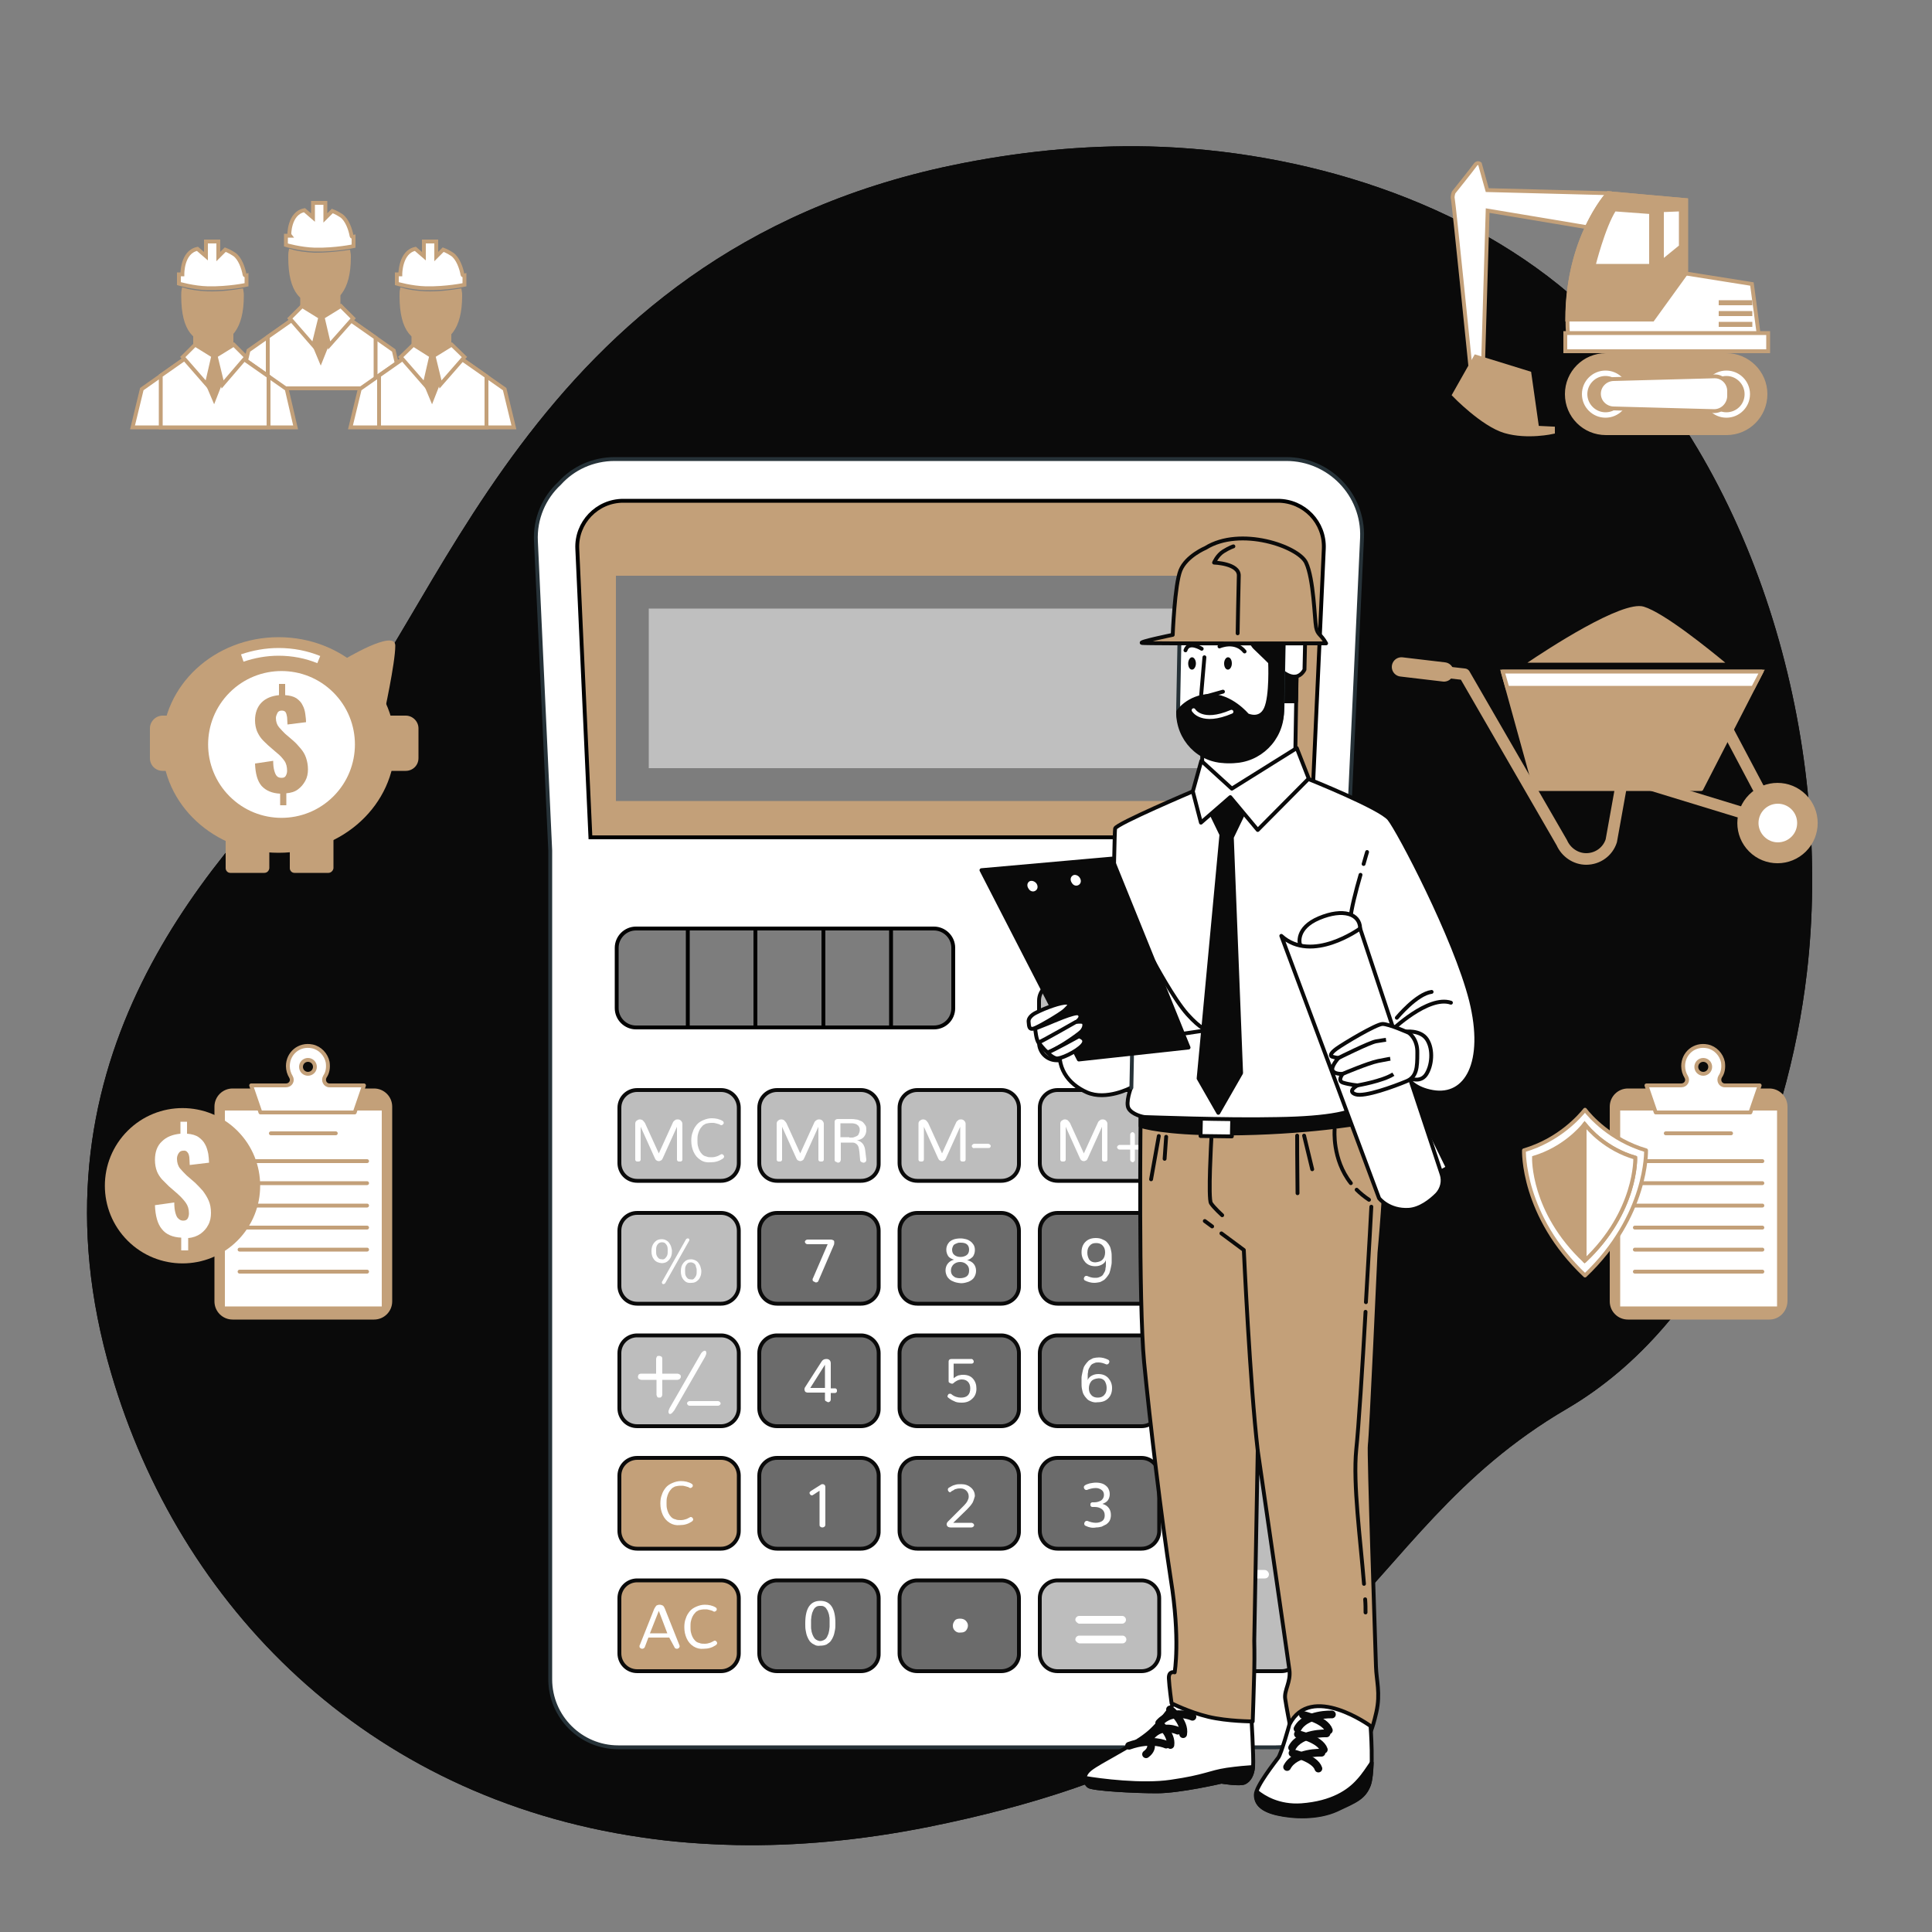 <?xml version="1.0" encoding="utf-8"?>
<!-- Generator: Adobe Illustrator 24.0.1, SVG Export Plug-In . SVG Version: 6.00 Build 0)  -->
<svg version="1.1" xmlns="http://www.w3.org/2000/svg" xmlns:xlink="http://www.w3.org/1999/xlink" x="0px" y="0px"
	 viewBox="0 0 500 500" style="enable-background:new 0 0 500 500;" xml:space="preserve">
<rect x="0" y="0" width="500" height="500" fill="#808080" stroke="none"/>
<style type="text/css">
	.st0{fill:#0A0A0A;}
	.st1{fill:#C3A079;}
	.st2{fill:#FFFFFF;stroke:#C3A079;stroke-linecap:round;stroke-linejoin:round;stroke-miterlimit:10;}
	.st3{fill:none;stroke:#C3A079;stroke-linecap:round;stroke-linejoin:round;stroke-miterlimit:10;}
	.st4{fill:#C3A079;stroke:#C3A079;stroke-miterlimit:10;}
	.st5{fill:none;stroke:#C3A079;stroke-width:3;stroke-linecap:round;stroke-linejoin:round;stroke-miterlimit:10;}
	.st6{fill:none;stroke:#C3A079;stroke-width:5;stroke-linecap:round;stroke-linejoin:round;stroke-miterlimit:10;}
	.st7{fill:#C3A079;stroke:#C3A079;stroke-linecap:round;stroke-linejoin:round;stroke-miterlimit:10;}
	.st8{fill:#FFFFFF;stroke:#C3A079;stroke-miterlimit:10;}
	.st9{fill:#FFFFFF;stroke:#263238;stroke-miterlimit:10;}
	.st10{fill:none;stroke:#FFFFFF;stroke-width:2;stroke-miterlimit:10;}
	.st11{fill:#FFFFFF;}
	.st12{fill:#C3A079;stroke:#000000;stroke-miterlimit:10;}
	.st13{fill:#7D7D7D;}
	.st14{fill:#BFBFBF;}
	.st15{fill:#7D7D7D;stroke:#000000;stroke-miterlimit:10;}
	.st16{fill:none;stroke:#000000;stroke-miterlimit:10;}
	.st17{fill:#BDBDBD;stroke:#0A0A0A;stroke-miterlimit:10;}
	.st18{fill:#6B6B6B;stroke:#0A0A0A;stroke-miterlimit:10;}
	.st19{fill:#C3A079;stroke:#0A0A0A;stroke-linecap:round;stroke-linejoin:round;stroke-miterlimit:10;}
	.st20{fill:#C3A079;stroke:#263238;stroke-linecap:round;stroke-linejoin:round;stroke-miterlimit:10;}
	.st21{fill:none;stroke:#FFFFFF;stroke-miterlimit:10;}
	.st22{fill:#FFFFFF;stroke:#0A0A0A;stroke-linecap:round;stroke-linejoin:round;stroke-miterlimit:10;}
	.st23{fill:#0A0A0A;stroke:#0A0A0A;stroke-linecap:round;stroke-linejoin:round;stroke-miterlimit:10;}
	.st24{fill:none;stroke:#0A0A0A;stroke-width:2;stroke-linecap:round;stroke-linejoin:round;stroke-miterlimit:10;}
	.st25{fill:none;stroke:#0A0A0A;stroke-linecap:round;stroke-linejoin:round;stroke-miterlimit:10;}
	.st26{fill:none;stroke:#263238;stroke-linecap:round;stroke-linejoin:round;stroke-miterlimit:10;}
	.st27{fill:#FFFFFF;stroke:#263238;stroke-linecap:round;stroke-linejoin:round;stroke-miterlimit:10;}
	.st28{fill:none;stroke:#FFFFFF;stroke-linecap:round;stroke-linejoin:round;stroke-miterlimit:10;}
	.st29{fill:none;stroke:#0A0A0A;stroke-miterlimit:10;}
</style>
<g id="Background_Simple">
	<g>
		<path class="st0" d="M467.6,251.9c-4.9,41.8-24,90.4-62.1,112.7c-57.6,33.7-52.8,85.6-165.2,108.2c-17.5,3.5-34.2,5-49.8,4.7
			c-8.4-0.2-16.6-0.8-24.5-2C94.5,465.1,46.4,415.5,28.8,355.5C5.6,276.7,51.9,225,82.7,193.9c30.7-31.1,53.2-128,163.6-151.1
			c16.8-3.5,34-5.3,51.2-4.9c39.3,1,82.1,13.9,111.7,40.8c2.2,2,4.4,4.1,6.5,6.3C456.8,127.3,474.3,194.9,467.6,251.9z"/>
		<path class="st0" d="M467.6,251.9c-4.9,41.8-24,90.4-62.1,112.7c-57.6,33.7-52.8,85.6-165.2,108.2c-17.5,3.5-34.2,5-49.8,4.7
			c-8.4-0.2-16.6-0.8-24.5-2C94.5,465.1,46.4,415.5,28.8,355.5C5.6,276.7,51.9,225,82.7,193.9c30.7-31.1,53.2-128,163.6-151.1
			c16.8-3.5,34-5.3,51.2-4.9c39.3,1,82.1,13.9,111.7,40.8c2.2,2,4.4,4.1,6.5,6.3C456.8,127.3,474.3,194.9,467.6,251.9z"/>
	</g>
</g>
<g id="Icon_6">
	<g>
		<path class="st1" d="M457.9,341.5h-36.6c-2.6,0-4.7-2.1-4.7-4.7v-50.4c0-2.6,2.1-4.7,4.7-4.7h36.6c2.6,0,4.7,2.1,4.7,4.7v50.4
			C462.5,339.4,460.5,341.5,457.9,341.5z"/>
		<g>
			<rect x="418.8" y="286.9" class="st2" width="41.6" height="51.7"/>
			<line class="st3" x1="431.1" y1="293.3" x2="448" y2="293.3"/>
			<line class="st3" x1="423.1" y1="300.5" x2="456.1" y2="300.5"/>
			<line class="st3" x1="423.1" y1="306.2" x2="456.1" y2="306.2"/>
			<line class="st3" x1="423.1" y1="312" x2="456.1" y2="312"/>
			<line class="st3" x1="423.1" y1="317.7" x2="456.1" y2="317.7"/>
			<line class="st3" x1="423.1" y1="323.4" x2="456.1" y2="323.4"/>
			<line class="st3" x1="423.1" y1="329.1" x2="456.1" y2="329.1"/>
		</g>
		<path class="st2" d="M446.4,280.9c-1.2,0-1.8-1.3-1.2-2.3c0.7-1,0.9-2.3,0.7-3.7c-0.4-2-2-3.7-4-4.1c-3.4-0.7-6.3,1.8-6.3,5.1
			c0,1,0.3,2,0.8,2.8c0.6,1-0.1,2.2-1.3,2.2h-9l2.4,7H453l2.4-7H446.4z M440.8,277.9c-1,0-1.8-0.8-1.8-1.8c0-1,0.8-1.8,1.8-1.8
			c1,0,1.8,0.8,1.8,1.8C442.6,277.1,441.8,277.9,440.8,277.9z"/>
		<g>
			<path class="st2" d="M426,297.7c-9.2-2.7-14.6-8.9-15.8-10.5c-1.3,1.6-6.6,7.8-15.8,10.5c0,0-0.6,16.9,15.8,32.4
				C426.5,314.6,426,297.7,426,297.7z"/>
			<path class="st4" d="M423.2,299.6c-7.6-2.2-12-7.3-13.1-8.7c-1,1.3-5.5,6.4-13.1,8.7c0,0-0.5,13.9,13.1,26.7
				C423.7,313.5,423.2,299.6,423.2,299.6z"/>
			<path class="st2" d="M423.2,299.6c-7.6-2.2-12-7.3-13.1-8.7v35.4C423.7,313.5,423.2,299.6,423.2,299.6z"/>
		</g>
	</g>
</g>
<g id="Icon_5">
	<g>
		<path class="st5" d="M373.7,173.9l5.3,0.6l25.2,43.6c1.1,2.5,3.6,4.2,6.3,4.2l0,0c3,0,5.6-1.9,6.5-4.7l3-16.7l39.9,12.2
			l-14.5-27.4"/>
		<line class="st6" x1="362.7" y1="172.6" x2="373.7" y2="173.9"/>
		<polygon class="st7" points="440.3,204.2 397.3,204.2 388.9,173.8 455.9,173.8 		"/>
		<polygon class="st8" points="453.7,178 455.9,173.8 388.9,173.8 390.1,178 		"/>
		<ellipse transform="matrix(0.707 -0.707 0.707 0.707 -15.864 387.709)" class="st7" cx="460.1" cy="213" rx="9.9" ry="9.9"/>
		<path class="st8" d="M465.6,213c0-3.1-2.5-5.5-5.5-5.5c-3.1,0-5.5,2.5-5.5,5.5s2.5,5.5,5.5,5.5C463.1,218.5,465.6,216.1,465.6,213
			z"/>
		<path class="st1" d="M446.5,171.5c-4-3.3-15.8-12.9-21.1-14.5c-5.6-1.7-25.2,11.2-30.1,14.5H446.5z"/>
	</g>
</g>
<g id="Icon_4">
	<g>
		<path class="st8" d="M416.2,50l-31.3-0.8l-1.9-6.8c0,0-0.7-0.6-1.3,0.4c-0.7,1-5.5,7-5.5,7s-0.4,1-0.2,1.7s4.6,44,4.6,44l3.2-0.9
			l1.2-40.1l26.9,4.5C411.9,59,414,53.1,416.2,50z"/>
		<path class="st8" d="M416.2,50c0,0-12,12.9-10.4,36.9h49.4l-1.8-13.4l-17-2.7v-19L416.2,50z"/>
		<path class="st4" d="M416.2,50c0,0-10.6,11.4-10.6,32.7h22.1l8.6-11.9v-19L416.2,50z"/>
		<path class="st8" d="M417.8,54.2c-2.9,4.5-5.4,14.6-5.4,14.6h14.9V54.9L417.8,54.2z"/>
		<polygon class="st8" points="430.1,54.4 430.1,67.8 435,63.8 435,54.2 		"/>
		<rect x="444.8" y="83.3" class="st1" width="8.7" height="1.3"/>
		<rect x="444.8" y="80.5" class="st1" width="8.7" height="1.3"/>
		<rect x="444.8" y="77.7" class="st1" width="8.7" height="1.3"/>
		<polyline class="st9" points="436,89 418.9,89 416,89.7 418.1,92.2 434.5,92.2 436,89.7 		"/>
		<rect x="405.1" y="86.2" class="st8" width="52.5" height="4.7"/>
		<path class="st4" d="M446.8,91.9h-31.2c-5.6,0-10.1,4.5-10.1,10.1c0,5.6,4.5,10.1,10.1,10.1h31.2c5.6,0,10.1-4.5,10.1-10.1
			C456.9,96.4,452.3,91.9,446.8,91.9z"/>
		<circle class="st8" cx="446.8" cy="102" r="6.6"/>
		<path class="st4" d="M451,102c0-2.3-1.9-4.2-4.2-4.2s-4.2,1.9-4.2,4.2c0,2.3,1.9,4.2,4.2,4.2S451,104.4,451,102z"/>
		<circle class="st8" cx="415.5" cy="102" r="6.6"/>
		<path class="st4" d="M419.7,102c0-2.3-1.9-4.2-4.2-4.2c-2.3,0-4.2,1.9-4.2,4.2c0,2.3,1.9,4.2,4.2,4.2
			C417.8,106.2,419.7,104.4,419.7,102z"/>
		<path class="st8" d="M443.6,106.4l-26.1-0.7c-2-0.1-3.7-1.7-3.7-3.8l0,0c0-2,1.6-3.7,3.7-3.8l26.1-0.7c2.1-0.1,3.9,1.6,3.9,3.8
			v1.4C447.4,104.7,445.7,106.4,443.6,106.4z"/>
		<path class="st4" d="M381.9,92.3l-5.6,9.9c0,0,7.4,7.7,13.2,9.4c5.8,1.7,12.4,0.2,12.4,0.2v-0.9l-4.1-0.2l-2-14.1L381.9,92.3z"/>
	</g>
</g>
<g id="Icon_3">
	<g>
		<g>
			<polygon class="st8" points="101.9,90.7 87.2,80.4 83.1,80.7 79,80.4 64.3,90.7 62,100.5 83.1,100.5 104.2,100.5 			"/>
			<polygon class="st8" points="69.3,100.5 83.1,100.5 97.2,100.5 97.2,87.4 87.2,80.4 83.1,80.7 79,80.4 69.3,87.2 			"/>
			<polygon class="st4" points="87.6,81.8 83,93.3 78.2,81.8 78.2,73.3 87.6,73.3 			"/>
			<path class="st8" d="M78.8,54.4l2.2,1.9v-3.8h3.2v3.9l1.8-1.8c0,0,1.1,0.4,2.3,1.2c1.5,1,2.4,3.6,2.7,5.3
				c0.1,0.3,0.5,0.2,0.5,0.2v2.4c0,0-4.6,1-10,0.9c-3.8-0.1-7.5-1.2-7.5-1.2v-2.4h0.9C74.8,60.9,74.8,55.1,78.8,54.4z"/>
			<path class="st4" d="M81.4,65.9c-2.5-0.1-4.9-0.5-6.2-0.9c-0.1,0.5-0.1,1.1-0.1,1.6c0,9.2,3.4,11.7,7.6,11.7
				c4.2,0,7.6-3.2,7.6-11.7c0-0.5,0-0.9-0.1-1.4C88.3,65.5,85,65.9,81.4,65.9z"/>
			<polygon class="st8" points="78.2,79.2 75,82.4 81.1,89.4 82.9,82.1 			"/>
			<polygon class="st8" points="88.2,79.2 91.4,82.4 85.2,89.4 83.5,82.1 			"/>
		</g>
		<g>
			<polygon class="st8" points="130.6,100.7 115.9,90.4 111.9,90.7 107.8,90.4 93.1,100.7 90.7,110.6 111.9,110.6 133,110.6 			"/>
			<polygon class="st8" points="98.1,110.6 111.9,110.6 125.9,110.6 125.9,97.4 115.9,90.4 111.9,90.7 107.8,90.4 98.1,97.2 			"/>
			<polygon class="st4" points="116.3,91.8 111.8,103.3 107,91.8 107,83.3 116.3,83.3 			"/>
			<path class="st8" d="M107.5,64.4l2.2,1.9v-3.8h3.2v3.9l1.8-1.8c0,0,1.1,0.4,2.3,1.2c1.5,1,2.4,3.6,2.7,5.3
				c0.1,0.3,0.5,0.2,0.5,0.2v2.4c0,0-4.6,1-10,0.9c-3.8-0.1-7.5-1.2-7.5-1.2v-2.4h0.9C103.6,70.9,103.6,65.2,107.5,64.4z"/>
			<path class="st4" d="M110.2,75.9c-2.5-0.1-4.9-0.5-6.2-0.9c-0.1,0.5-0.1,1.1-0.1,1.6c0,9.2,3.4,11.7,7.6,11.7s7.6-3.2,7.6-11.7
				c0-0.5,0-0.9-0.1-1.4C117,75.5,113.8,76,110.2,75.9z"/>
			<polygon class="st8" points="107,89.2 103.7,92.4 109.9,99.5 111.6,92.1 			"/>
			<polygon class="st8" points="116.9,89.2 120.2,92.4 114,99.5 112.2,92.1 			"/>
		</g>
		<g>
			<polygon class="st8" points="74.2,100.7 59.5,90.4 55.4,90.7 51.3,90.4 36.7,100.7 34.3,110.6 55.4,110.6 76.5,110.6 			"/>
			<polygon class="st8" points="41.6,110.6 55.4,110.6 69.5,110.6 69.5,97.4 59.5,90.4 55.4,90.7 51.3,90.4 41.6,97.2 			"/>
			<polygon class="st4" points="59.9,91.8 55.4,103.3 50.5,91.8 50.5,83.3 59.9,83.3 			"/>
			<path class="st8" d="M51.1,64.4l2.2,1.9v-3.8h3.2v3.9l1.8-1.8c0,0,1.1,0.4,2.3,1.2c1.5,1,2.4,3.6,2.7,5.3
				c0.1,0.3,0.5,0.2,0.5,0.2v2.4c0,0-4.6,1-10,0.9c-3.8-0.1-7.5-1.2-7.5-1.2v-2.4h0.9C47.2,70.9,47.1,65.2,51.1,64.4z"/>
			<path class="st4" d="M53.7,75.9c-2.5-0.1-4.9-0.5-6.2-0.9c-0.1,0.5-0.1,1.1-0.1,1.6c0,9.2,3.4,11.7,7.6,11.7s7.6-3.2,7.6-11.7
				c0-0.5,0-0.9-0.1-1.4C60.6,75.5,57.4,76,53.7,75.9z"/>
			<polygon class="st8" points="50.5,89.2 47.3,92.4 53.5,99.5 55.2,92.1 			"/>
			<polygon class="st8" points="60.5,89.2 63.7,92.4 57.6,99.5 55.8,92.1 			"/>
		</g>
	</g>
</g>
<g id="Icon_2">
	<g>
		<path class="st1" d="M105,199.5h-5.7v-14.3h5.7c1.8,0,3.3,1.5,3.3,3.3v7.7C108.3,198.1,106.8,199.5,105,199.5z"/>
		<g>
			<ellipse class="st1" cx="72.1" cy="192.8" rx="30.1" ry="27.9"/>
			<path class="st10" d="M82.5,170.7c-3.2-1.3-6.7-2-10.4-2c-3.3,0-6.5,0.6-9.4,1.6"/>
			<path class="st1" d="M42.1,199.5h5.7v-14.3h-5.7c-1.8,0-3.3,1.5-3.3,3.3v7.7C38.8,198.1,40.3,199.5,42.1,199.5z"/>
			<path class="st1" d="M68.4,225.9h-8.8c-0.7,0-1.2-0.6-1.2-1.2v-9.3h11.3v9.3C69.6,225.4,69.1,225.9,68.4,225.9z"/>
			<path class="st1" d="M85,225.9h-8.8c-0.7,0-1.2-0.6-1.2-1.2v-9.3h11.3v9.3C86.2,225.4,85.6,225.9,85,225.9z"/>
			<path class="st1" d="M88.7,170.9c0,0,13.6-8.3,13.6-3.8s-3,18.1-3,18.1"/>
			<g>
				
					<ellipse transform="matrix(0.707 -0.707 0.707 0.707 -114.923 107.963)" class="st11" cx="72.9" cy="192.7" rx="19" ry="19"/>
				<g>
					<path class="st1" d="M72.5,208.4v-3c-2.1-0.1-3.7-0.8-4.8-2c-1.1-1.3-1.6-3.2-1.7-5.8l4.7-0.7c0,1.1,0.1,1.9,0.3,2.6
						c0.2,0.7,0.4,1.1,0.7,1.4c0.3,0.3,0.7,0.4,1.2,0.4c0.6,0,0.9-0.2,1.1-0.6c0.2-0.4,0.3-0.8,0.3-1.2c0-1-0.2-1.9-0.7-2.6
						c-0.5-0.7-1.1-1.4-2-2.1l-2.2-1.9c-0.6-0.6-1.2-1.1-1.7-1.7c-0.5-0.6-0.9-1.3-1.2-2c-0.3-0.8-0.5-1.7-0.5-2.8
						c0-1.9,0.6-3.5,1.7-4.6c1.1-1.1,2.6-1.7,4.5-1.9v-2.9h1.6v2.9c1.2,0.1,2.1,0.3,2.9,0.8c0.7,0.5,1.3,1.1,1.6,1.8
						c0.4,0.7,0.6,1.5,0.7,2.2c0.1,0.8,0.2,1.5,0.2,2.2l-4.8,0.6c0-0.7-0.1-1.4-0.1-1.9c-0.1-0.6-0.2-1-0.4-1.3
						c-0.2-0.3-0.6-0.4-1-0.4c-0.5,0-0.9,0.2-1.1,0.6c-0.2,0.4-0.4,0.9-0.4,1.3c0,1,0.3,1.8,0.8,2.4c0.5,0.6,1.1,1.2,1.6,1.7
						l2.1,1.8c0.7,0.6,1.3,1.3,1.9,2c0.6,0.7,1.1,1.5,1.4,2.4c0.3,0.9,0.5,1.9,0.5,3c0,1.1-0.2,2.1-0.7,3c-0.5,0.9-1.1,1.6-1.9,2.2
						c-0.8,0.6-1.8,0.9-3,1v3.1H72.5z"/>
				</g>
			</g>
		</g>
	</g>
</g>
<g id="Icon_1">
	<g>
		<path class="st1" d="M96.8,341.5H60.2c-2.6,0-4.7-2.1-4.7-4.7v-50.4c0-2.6,2.1-4.7,4.7-4.7h36.6c2.6,0,4.7,2.1,4.7,4.7v50.4
			C101.5,339.4,99.4,341.5,96.8,341.5z"/>
		<g>
			<rect x="57.7" y="286.9" class="st2" width="41.6" height="51.7"/>
			<line class="st3" x1="70.1" y1="293.3" x2="86.9" y2="293.3"/>
			<line class="st3" x1="62" y1="300.5" x2="95" y2="300.5"/>
			<line class="st3" x1="62" y1="306.2" x2="95" y2="306.2"/>
			<line class="st3" x1="62" y1="312" x2="95" y2="312"/>
			<line class="st3" x1="62" y1="317.7" x2="95" y2="317.7"/>
			<line class="st3" x1="62" y1="323.4" x2="95" y2="323.4"/>
			<line class="st3" x1="62" y1="329.1" x2="95" y2="329.1"/>
		</g>
		<path class="st2" d="M85.3,280.9c-1.2,0-1.8-1.3-1.2-2.3c0.7-1,0.9-2.3,0.7-3.7c-0.4-2-2-3.7-4-4.1c-3.4-0.7-6.3,1.8-6.3,5.1
			c0,1,0.3,2,0.8,2.8c0.6,1-0.1,2.2-1.3,2.2h-9l2.4,7h24.4l2.4-7H85.3z M79.7,277.9c-1,0-1.8-0.8-1.8-1.8c0-1,0.8-1.8,1.8-1.8
			c1,0,1.8,0.8,1.8,1.8C81.5,277.1,80.7,277.9,79.7,277.9z"/>
		<g>
			
				<ellipse transform="matrix(0.707 -0.707 0.707 0.707 -203.184 123.332)" class="st1" cx="47.3" cy="306.9" rx="20.1" ry="20.1"/>
			<g>
				<path class="st11" d="M46.9,323.5v-3.2c-2.2-0.1-3.9-0.8-5-2.2c-1.1-1.3-1.7-3.4-1.8-6.2l5-0.7c0,1.1,0.1,2,0.3,2.7
					c0.2,0.7,0.4,1.2,0.8,1.5c0.3,0.3,0.7,0.5,1.2,0.5c0.6,0,1-0.2,1.2-0.6c0.2-0.4,0.3-0.8,0.3-1.3c0-1.1-0.3-2-0.8-2.7
					c-0.5-0.7-1.2-1.5-2.1-2.3l-2.3-2c-0.6-0.6-1.2-1.2-1.8-1.8c-0.5-0.6-1-1.3-1.3-2.1c-0.3-0.8-0.5-1.8-0.5-2.9
					c0-2.1,0.6-3.7,1.8-4.8c1.2-1.2,2.8-1.8,4.8-2v-3.1h1.7v3.1c1.3,0.1,2.3,0.4,3,0.9s1.3,1.1,1.7,1.9c0.4,0.7,0.6,1.5,0.8,2.4
					c0.1,0.8,0.2,1.6,0.2,2.3l-5,0.6c0-0.8-0.1-1.5-0.1-2c-0.1-0.6-0.2-1-0.5-1.3c-0.2-0.3-0.6-0.5-1.1-0.4c-0.5,0-0.9,0.2-1.2,0.7
					c-0.3,0.5-0.4,0.9-0.4,1.4c0,1,0.3,1.9,0.8,2.5c0.5,0.6,1.1,1.2,1.7,1.8l2.2,1.9c0.7,0.7,1.4,1.4,2,2.1c0.6,0.8,1.1,1.6,1.5,2.5
					c0.4,0.9,0.6,2,0.6,3.2c0,1.1-0.2,2.2-0.7,3.1c-0.5,1-1.2,1.7-2,2.3c-0.9,0.6-1.9,1-3.2,1.1v3.2H46.9z"/>
			</g>
		</g>
	</g>
</g>
<g id="Calculator">
	<g>
		<path id="XMLID_1_" class="st9" d="M332.9,118.8h-80.8h-12.2h-80.8c-5.7,0-10.8,2.4-14.3,6.3c-4,3.7-6.4,9.1-6.1,15l3.7,80v214.5
			c0,9.7,7.9,17.6,17.6,17.6h74.8h20.6h74.8c5.1,0,9.7-2.2,12.9-5.7c3.5-3.2,5.7-7.8,5.7-12.9V219.1l3.7-80
			C352.9,128,344,118.8,332.9,118.8z"/>
		<path class="st12" d="M339.2,216.7l3.4-74.7c0.3-6.8-5.1-12.4-11.9-12.4H161.3c-6.8,0-12.2,5.7-11.9,12.4l3.4,74.7H339.2z"/>
		<rect x="159.4" y="149" class="st13" width="172.4" height="58.3"/>
		<rect x="167.9" y="157.5" class="st14" width="155.4" height="41.3"/>
		<g>
			<path class="st15" d="M241.7,265.9h-77.1c-2.7,0-5-2.2-5-5v-15.6c0-2.7,2.2-5,5-5h77.1c2.7,0,5,2.2,5,5v15.6
				C246.7,263.7,244.5,265.9,241.7,265.9z"/>
			<line class="st16" x1="178" y1="240.7" x2="178" y2="265.9"/>
			<line class="st16" x1="195.5" y1="240.7" x2="195.5" y2="265.9"/>
			<line class="st16" x1="213.1" y1="240.7" x2="213.1" y2="265.9"/>
			<line class="st16" x1="230.6" y1="240.7" x2="230.6" y2="265.9"/>
		</g>
		<g>
			<path class="st17" d="M295.2,274.4h-21.7c-2.6,0-4.6-2.1-4.6-4.6V259c0-2.6,2.1-4.6,4.6-4.6h21.7c2.6,0,4.6,2.1,4.6,4.6v10.8
				C299.8,272.4,297.7,274.4,295.2,274.4z"/>
			<path class="st17" d="M186.6,305.6h-21.7c-2.6,0-4.6-2.1-4.6-4.6v-14.3c0-2.6,2.1-4.6,4.6-4.6h21.7c2.6,0,4.6,2.1,4.6,4.6V301
				C191.2,303.6,189.1,305.6,186.6,305.6z"/>
			<path class="st17" d="M222.8,305.6h-21.7c-2.6,0-4.6-2.1-4.6-4.6v-14.3c0-2.6,2.1-4.6,4.6-4.6h21.7c2.6,0,4.6,2.1,4.6,4.6V301
				C227.5,303.6,225.4,305.6,222.8,305.6z"/>
			<path class="st17" d="M259.1,305.6h-21.7c-2.6,0-4.6-2.1-4.6-4.6v-14.3c0-2.6,2.1-4.6,4.6-4.6h21.7c2.6,0,4.6,2.1,4.6,4.6V301
				C263.8,303.6,261.7,305.6,259.1,305.6z"/>
			<path class="st17" d="M295.4,305.6h-21.7c-2.6,0-4.6-2.1-4.6-4.6v-14.3c0-2.6,2.1-4.6,4.6-4.6h21.7c2.6,0,4.6,2.1,4.6,4.6V301
				C300,303.6,298,305.6,295.4,305.6z"/>
			<path class="st17" d="M331.7,305.6H310c-2.6,0-4.6-2.1-4.6-4.6v-14.3c0-2.6,2.1-4.6,4.6-4.6h21.7c2.6,0,4.6,2.1,4.6,4.6V301
				C336.3,303.6,334.2,305.6,331.7,305.6z"/>
			<path class="st17" d="M186.6,337.4h-21.7c-2.6,0-4.6-2.1-4.6-4.6v-14.3c0-2.6,2.1-4.6,4.6-4.6h21.7c2.6,0,4.6,2.1,4.6,4.6v14.3
				C191.2,335.3,189.1,337.4,186.6,337.4z"/>
			<path class="st18" d="M222.8,337.4h-21.7c-2.6,0-4.6-2.1-4.6-4.6v-14.3c0-2.6,2.1-4.6,4.6-4.6h21.7c2.6,0,4.6,2.1,4.6,4.6v14.3
				C227.5,335.3,225.4,337.4,222.8,337.4z"/>
			<path class="st18" d="M259.1,337.4h-21.7c-2.6,0-4.6-2.1-4.6-4.6v-14.3c0-2.6,2.1-4.6,4.6-4.6h21.7c2.6,0,4.6,2.1,4.6,4.6v14.3
				C263.8,335.3,261.7,337.4,259.1,337.4z"/>
			<path class="st18" d="M295.4,337.4h-21.7c-2.6,0-4.6-2.1-4.6-4.6v-14.3c0-2.6,2.1-4.6,4.6-4.6h21.7c2.6,0,4.6,2.1,4.6,4.6v14.3
				C300,335.3,298,337.4,295.4,337.4z"/>
			<path class="st17" d="M331.7,337.4H310c-2.6,0-4.6-2.1-4.6-4.6v-14.3c0-2.6,2.1-4.6,4.6-4.6h21.7c2.6,0,4.6,2.1,4.6,4.6v14.3
				C336.3,335.3,334.2,337.4,331.7,337.4z"/>
			<path class="st17" d="M186.6,369.1h-21.7c-2.6,0-4.6-2.1-4.6-4.6v-14.3c0-2.6,2.1-4.6,4.6-4.6h21.7c2.6,0,4.6,2.1,4.6,4.6v14.3
				C191.2,367,189.1,369.1,186.6,369.1z"/>
			<path class="st18" d="M222.8,369.1h-21.7c-2.6,0-4.6-2.1-4.6-4.6v-14.3c0-2.6,2.1-4.6,4.6-4.6h21.7c2.6,0,4.6,2.1,4.6,4.6v14.3
				C227.5,367,225.4,369.1,222.8,369.1z"/>
			<path class="st18" d="M259.1,369.1h-21.7c-2.6,0-4.6-2.1-4.6-4.6v-14.3c0-2.6,2.1-4.6,4.6-4.6h21.7c2.6,0,4.6,2.1,4.6,4.6v14.3
				C263.8,367,261.7,369.1,259.1,369.1z"/>
			<path class="st18" d="M295.4,369.1h-21.7c-2.6,0-4.6-2.1-4.6-4.6v-14.3c0-2.6,2.1-4.6,4.6-4.6h21.7c2.6,0,4.6,2.1,4.6,4.6v14.3
				C300,367,298,369.1,295.4,369.1z"/>
			<path class="st17" d="M331.7,369.1H310c-2.6,0-4.6-2.1-4.6-4.6v-14.3c0-2.6,2.1-4.6,4.6-4.6h21.7c2.6,0,4.6,2.1,4.6,4.6v14.3
				C336.3,367,334.2,369.1,331.7,369.1z"/>
			<path class="st19" d="M186.6,400.8h-21.7c-2.6,0-4.6-2.1-4.6-4.6v-14.3c0-2.6,2.1-4.6,4.6-4.6h21.7c2.6,0,4.6,2.1,4.6,4.6v14.3
				C191.2,398.7,189.1,400.8,186.6,400.8z"/>
			<path class="st18" d="M222.8,400.8h-21.7c-2.6,0-4.6-2.1-4.6-4.6v-14.3c0-2.6,2.1-4.6,4.6-4.6h21.7c2.6,0,4.6,2.1,4.6,4.6v14.3
				C227.5,398.7,225.4,400.8,222.8,400.8z"/>
			<path class="st18" d="M259.1,400.8h-21.7c-2.6,0-4.6-2.1-4.6-4.6v-14.3c0-2.6,2.1-4.6,4.6-4.6h21.7c2.6,0,4.6,2.1,4.6,4.6v14.3
				C263.8,398.7,261.7,400.8,259.1,400.8z"/>
			<path class="st18" d="M295.4,400.8h-21.7c-2.6,0-4.6-2.1-4.6-4.6v-14.3c0-2.6,2.1-4.6,4.6-4.6h21.7c2.6,0,4.6,2.1,4.6,4.6v14.3
				C300,398.7,298,400.8,295.4,400.8z"/>
			<path class="st19" d="M186.6,432.5h-21.7c-2.6,0-4.6-2.1-4.6-4.6v-14.3c0-2.6,2.1-4.6,4.6-4.6h21.7c2.6,0,4.6,2.1,4.6,4.6v14.3
				C191.2,430.4,189.1,432.5,186.6,432.5z"/>
			<path class="st18" d="M222.8,432.5h-21.7c-2.6,0-4.6-2.1-4.6-4.6v-14.3c0-2.6,2.1-4.6,4.6-4.6h21.7c2.6,0,4.6,2.1,4.6,4.6v14.3
				C227.5,430.4,225.4,432.5,222.8,432.5z"/>
			<path class="st18" d="M259.1,432.5h-21.7c-2.6,0-4.6-2.1-4.6-4.6v-14.3c0-2.6,2.1-4.6,4.6-4.6h21.7c2.6,0,4.6,2.1,4.6,4.6v14.3
				C263.8,430.4,261.7,432.5,259.1,432.5z"/>
			<path class="st17" d="M295.4,432.5h-21.7c-2.6,0-4.6-2.1-4.6-4.6v-14.3c0-2.6,2.1-4.6,4.6-4.6h21.7c2.6,0,4.6,2.1,4.6,4.6v14.3
				C300,430.4,298,432.5,295.4,432.5z"/>
			<path class="st17" d="M331.6,377.2h-21.6c-2.6,0-4.7,2.1-4.7,4.7v6.6v7.6v31.7c0,2.6,2.1,4.7,4.7,4.7h21.6c2.6,0,4.7-2.1,4.7-4.7
				v-31.7v-7.6v-6.6C336.3,379.3,334.2,377.2,331.6,377.2z"/>
			<path class="st20" d="M331.7,274.4H310c-2.6,0-4.6-2.1-4.6-4.6V259c0-2.6,2.1-4.6,4.6-4.6h21.7c2.6,0,4.6,2.1,4.6,4.6v10.8
				C336.3,272.4,334.2,274.4,331.7,274.4z"/>
			<g>
				<g>
					<path class="st11" d="M311.3,269.4c-0.9-1-1.4-2.4-1.4-4.2c0-1.8,0.5-3.2,1.4-4.2c0.9-1,2.2-1.6,3.9-1.6c1.6,0,2.9,0.5,3.9,1.6
						c0.9,1,1.4,2.4,1.4,4.2c0,1.8-0.5,3.2-1.4,4.2c-0.9,1-2.2,1.6-3.9,1.6C313.6,270.9,312.3,270.4,311.3,269.4z M317.9,268.5
						c0.6-0.8,1-1.9,1-3.3c0-1.4-0.3-2.5-1-3.3c-0.6-0.8-1.5-1.2-2.7-1.2c-1.2,0-2,0.4-2.7,1.2c-0.6,0.8-1,1.9-1,3.3
						c0,1.4,0.3,2.5,1,3.3c0.6,0.8,1.5,1.2,2.7,1.2C316.4,269.7,317.3,269.3,317.9,268.5z"/>
					<path class="st11" d="M323.1,270.6c-0.1-0.1-0.2-0.3-0.2-0.5v-9.5c0-0.3,0.1-0.6,0.3-0.7c0.2-0.2,0.4-0.3,0.6-0.3
						c0.2,0,0.4,0.1,0.6,0.2c0.2,0.1,0.4,0.3,0.5,0.5l5.7,8.3v-8.2c0-0.2,0.1-0.4,0.2-0.5c0.1-0.1,0.3-0.2,0.5-0.2
						c0.2,0,0.4,0.1,0.5,0.2c0.1,0.1,0.2,0.3,0.2,0.5v9.5c0,0.3-0.1,0.6-0.3,0.7c-0.2,0.2-0.4,0.3-0.7,0.3c-0.2,0-0.4,0-0.5-0.1
						c-0.2-0.1-0.3-0.2-0.4-0.4l-5.7-8.3v8.1c0,0.2-0.1,0.4-0.2,0.5c-0.1,0.1-0.3,0.2-0.5,0.2C323.4,270.8,323.2,270.7,323.1,270.6z
						"/>
				</g>
				<g>
					<path class="st11" d="M169.9,300.3c-0.2-0.1-0.3-0.3-0.4-0.5l-3.7-8.2v8.5c0,0.2-0.1,0.3-0.2,0.4c-0.1,0.1-0.3,0.1-0.5,0.1
						c-0.2,0-0.4,0-0.5-0.1c-0.1-0.1-0.2-0.2-0.2-0.4v-9.3c0-0.3,0.1-0.6,0.4-0.8s0.5-0.3,0.8-0.3c0.3,0,0.5,0.1,0.7,0.2
						c0.2,0.2,0.4,0.4,0.6,0.7l3.6,7.9l3.6-7.9c0.1-0.3,0.3-0.5,0.6-0.7c0.2-0.2,0.5-0.2,0.7-0.2c0.3,0,0.6,0.1,0.8,0.3
						c0.2,0.2,0.4,0.5,0.4,0.8v9.3c0,0.2-0.1,0.3-0.2,0.4c-0.1,0.1-0.3,0.1-0.5,0.1c-0.2,0-0.4,0-0.5-0.1c-0.1-0.1-0.2-0.2-0.2-0.4
						v-8.5l-3.7,8.2c-0.1,0.2-0.2,0.4-0.4,0.5c-0.2,0.1-0.4,0.2-0.5,0.2C170.2,300.5,170,300.4,169.9,300.3z"/>
					<path class="st11" d="M181.3,300.2c-0.8-0.5-1.4-1.2-1.8-2.1c-0.4-0.9-0.6-1.8-0.6-2.9c0-0.8,0.1-1.6,0.4-2.3
						c0.2-0.7,0.6-1.3,1-1.8c0.4-0.5,1-0.9,1.7-1.2c0.7-0.3,1.4-0.5,2.2-0.5c1,0,2,0.2,2.8,0.7c0.2,0.1,0.3,0.3,0.3,0.5
						c0,0.2-0.1,0.3-0.2,0.4c-0.1,0.1-0.3,0.2-0.4,0.2c-0.1,0-0.2,0-0.3-0.1c0,0-0.1,0-0.2-0.1c-0.1-0.1-0.2-0.1-0.3-0.1
						c-0.1,0-0.2-0.1-0.3-0.1c-0.1,0-0.3-0.1-0.4-0.1c-0.1,0-0.3-0.1-0.5-0.1s-0.4,0-0.6,0c-0.5,0-1,0.1-1.4,0.2
						c-0.4,0.2-0.8,0.4-1,0.7c-0.3,0.3-0.5,0.6-0.7,1c-0.2,0.4-0.3,0.8-0.4,1.2c-0.1,0.4-0.1,0.9-0.1,1.4s0,1,0.1,1.4
						c0.1,0.4,0.2,0.8,0.4,1.2c0.2,0.4,0.4,0.7,0.7,1c0.3,0.3,0.6,0.5,1.1,0.6c0.4,0.2,0.9,0.2,1.4,0.2c0.5,0,0.9-0.1,1.2-0.2
						c0.4-0.1,0.7-0.3,1.1-0.5c0.1-0.1,0.2-0.1,0.3-0.1c0.2,0,0.3,0.1,0.4,0.2c0.1,0.1,0.2,0.3,0.2,0.4c0,0.2-0.1,0.4-0.4,0.6
						c-0.9,0.6-1.9,0.9-3.1,0.9C183,300.9,182,300.7,181.3,300.2z"/>
				</g>
				<g>
					<path class="st11" d="M173.2,423.8h-5.4l-0.9,2.4c-0.1,0.3-0.4,0.5-0.7,0.5c-0.2,0-0.4-0.1-0.5-0.2c-0.2-0.1-0.2-0.3-0.2-0.5
						c0-0.1,0-0.2,0.1-0.3l3.7-9.3c0.2-0.4,0.4-0.7,0.6-0.9c0.2-0.1,0.5-0.2,0.8-0.2c0.3,0,0.6,0.1,0.8,0.2c0.2,0.1,0.4,0.4,0.6,0.9
						l3.7,9.3c0,0.1,0.1,0.2,0.1,0.3c0,0.2-0.1,0.4-0.2,0.5c-0.2,0.1-0.3,0.2-0.5,0.2c-0.4,0-0.6-0.2-0.7-0.5L173.2,423.8z
						 M170.5,416.9l-2.3,5.8h4.5L170.5,416.9z"/>
					<path class="st11" d="M179.5,426.1c-0.8-0.5-1.4-1.2-1.8-2.1c-0.4-0.9-0.6-1.8-0.6-2.9c0-0.8,0.1-1.6,0.4-2.3
						c0.2-0.7,0.6-1.3,1-1.8c0.4-0.5,1-0.9,1.7-1.2c0.7-0.3,1.4-0.5,2.2-0.5c1,0,2,0.2,2.8,0.7c0.2,0.1,0.3,0.3,0.3,0.5
						c0,0.2-0.1,0.3-0.2,0.4c-0.1,0.1-0.3,0.2-0.4,0.2c-0.1,0-0.2,0-0.3-0.1c0,0-0.1,0-0.2-0.1c-0.1-0.1-0.2-0.1-0.3-0.1
						c-0.1,0-0.2-0.1-0.3-0.1c-0.1,0-0.3-0.1-0.4-0.1c-0.1,0-0.3-0.1-0.5-0.1c-0.2,0-0.4,0-0.6,0c-0.5,0-1,0.1-1.4,0.2
						c-0.4,0.2-0.8,0.4-1,0.7c-0.3,0.3-0.5,0.6-0.7,1c-0.2,0.4-0.3,0.8-0.4,1.2c-0.1,0.4-0.1,0.9-0.1,1.4c0,0.5,0,1,0.1,1.4
						c0.1,0.4,0.2,0.8,0.4,1.2c0.2,0.4,0.4,0.7,0.7,1c0.3,0.3,0.6,0.5,1.1,0.6c0.4,0.2,0.9,0.2,1.4,0.2c0.5,0,0.9-0.1,1.2-0.2
						c0.4-0.1,0.7-0.3,1.1-0.5c0.1-0.1,0.2-0.1,0.3-0.1c0.2,0,0.3,0.1,0.4,0.2c0.1,0.1,0.2,0.3,0.2,0.4c0,0.2-0.1,0.4-0.4,0.6
						c-0.9,0.6-1.9,0.9-3.1,0.9C181.2,426.8,180.3,426.6,179.5,426.1z"/>
				</g>
				<g>
					<path class="st11" d="M173.3,394.1c-0.8-0.5-1.4-1.2-1.8-2.1c-0.4-0.9-0.6-1.8-0.6-2.9c0-0.8,0.1-1.6,0.4-2.3
						c0.2-0.7,0.6-1.3,1-1.8c0.4-0.5,1-0.9,1.7-1.2c0.7-0.3,1.4-0.5,2.2-0.5c1,0,2,0.2,2.8,0.7c0.2,0.1,0.3,0.3,0.3,0.5
						c0,0.2-0.1,0.3-0.2,0.4c-0.1,0.1-0.3,0.2-0.4,0.2c-0.1,0-0.2,0-0.3-0.1c0,0-0.1,0-0.2-0.1c-0.1-0.1-0.2-0.1-0.3-0.1
						c-0.1,0-0.2-0.1-0.3-0.1c-0.1,0-0.3-0.1-0.4-0.1c-0.1,0-0.3-0.1-0.5-0.1c-0.2,0-0.4,0-0.6,0c-0.5,0-1,0.1-1.4,0.2
						c-0.4,0.2-0.8,0.4-1,0.7c-0.3,0.3-0.5,0.6-0.7,1c-0.2,0.4-0.3,0.8-0.4,1.2c-0.1,0.4-0.1,0.9-0.1,1.4c0,0.5,0,1,0.1,1.4
						c0.1,0.4,0.2,0.8,0.4,1.2c0.2,0.4,0.4,0.7,0.7,1c0.3,0.3,0.6,0.5,1.1,0.6c0.4,0.2,0.9,0.2,1.4,0.2c0.5,0,0.9-0.1,1.2-0.2
						c0.4-0.1,0.7-0.3,1.1-0.5c0.1-0.1,0.2-0.1,0.3-0.1c0.2,0,0.3,0.1,0.4,0.2c0.1,0.1,0.2,0.3,0.2,0.4c0,0.2-0.1,0.4-0.4,0.6
						c-0.9,0.6-1.9,0.9-3.1,0.9C175,394.8,174.1,394.6,173.3,394.1z"/>
				</g>
				<g>
					<path class="st11" d="M169.3,326c-0.5-0.6-0.7-1.3-0.7-2.2c0-0.9,0.2-1.6,0.7-2.2c0.5-0.6,1.1-0.9,1.9-0.9
						c0.5,0,0.9,0.1,1.2,0.3c0.4,0.2,0.6,0.4,0.8,0.7c0.2,0.3,0.4,0.6,0.5,1c0.1,0.4,0.2,0.7,0.2,1.1c0,0.9-0.2,1.6-0.7,2.2
						c-0.5,0.6-1.1,0.9-2,0.9C170.4,326.8,169.8,326.6,169.3,326z M172.2,325.6c0.2-0.2,0.4-0.5,0.5-0.8c0.1-0.3,0.1-0.7,0.1-1.1
						c0-0.4,0-0.8-0.1-1.1c-0.1-0.3-0.3-0.6-0.5-0.8c-0.2-0.2-0.5-0.3-0.9-0.3c-0.3,0-0.6,0.1-0.9,0.3c-0.2,0.2-0.4,0.5-0.5,0.8
						c-0.1,0.3-0.1,0.7-0.1,1.1c0,0.4,0,0.8,0.1,1.1c0.1,0.3,0.3,0.6,0.5,0.8c0.2,0.2,0.5,0.3,0.9,0.3
						C171.6,326,171.9,325.9,172.2,325.6z M171.4,332.2c-0.1-0.1-0.1-0.2-0.1-0.3c0-0.1,0-0.2,0.1-0.3l6.1-10.8
						c0.1-0.2,0.3-0.3,0.5-0.3c0.1,0,0.2,0,0.3,0.1c0.1,0.1,0.1,0.2,0.1,0.3c0,0.1,0,0.2-0.1,0.3l-6.1,10.8
						c-0.1,0.2-0.3,0.3-0.4,0.3C171.6,332.4,171.5,332.3,171.4,332.2z M176.9,331.2c-0.5-0.6-0.7-1.3-0.7-2.2c0-0.9,0.2-1.6,0.7-2.2
						c0.5-0.6,1.1-0.9,1.9-0.9c0.4,0,0.8,0.1,1.2,0.3c0.4,0.2,0.6,0.4,0.8,0.7c0.2,0.3,0.4,0.6,0.5,1c0.1,0.4,0.2,0.7,0.2,1.1
						c0,0.6-0.1,1.1-0.3,1.5c-0.2,0.5-0.5,0.8-0.9,1.1c-0.4,0.3-0.9,0.4-1.4,0.4C178,332.1,177.4,331.8,176.9,331.2z M179.7,330.8
						c0.2-0.2,0.4-0.5,0.5-0.8c0.1-0.3,0.1-0.7,0.1-1.1c0-0.3,0-0.6-0.1-0.8c-0.1-0.2-0.1-0.5-0.2-0.7c-0.1-0.2-0.3-0.4-0.5-0.5
						c-0.2-0.1-0.4-0.2-0.7-0.2c-0.4,0-0.7,0.1-0.9,0.3c-0.2,0.2-0.4,0.5-0.5,0.8c-0.1,0.3-0.1,0.7-0.1,1.1c0,0.4,0,0.8,0.1,1.1
						c0.1,0.3,0.3,0.6,0.5,0.8c0.2,0.2,0.5,0.3,0.9,0.3C179.2,331.2,179.5,331.1,179.7,330.8z"/>
				</g>
				<g>
					<path class="st11" d="M210.5,331.6c-0.2-0.1-0.2-0.3-0.2-0.5c0-0.1,0-0.2,0.1-0.3l3.8-8.8H209c-0.2,0-0.4-0.1-0.5-0.2
						c-0.1-0.1-0.2-0.3-0.2-0.4c0-0.2,0.1-0.3,0.2-0.4c0.1-0.1,0.3-0.2,0.5-0.2h6c0.3,0,0.5,0.1,0.7,0.2c0.2,0.1,0.2,0.3,0.2,0.5
						c0,0.2,0,0.5-0.1,0.7l-4,9.3c-0.1,0.3-0.4,0.4-0.7,0.4C210.9,331.8,210.7,331.7,210.5,331.6z"/>
				</g>
				<g>
					<path class="st11" d="M246.6,331.6c-0.6-0.2-1-0.6-1.4-1.1c-0.3-0.5-0.5-1.1-0.5-1.7c0-0.7,0.2-1.3,0.6-1.8
						c0.4-0.5,0.9-0.8,1.6-1c-0.7-0.2-1.2-0.5-1.5-0.9c-0.3-0.5-0.5-1-0.5-1.7c0-0.6,0.2-1.2,0.5-1.6c0.3-0.5,0.8-0.8,1.3-1
						c0.5-0.2,1.2-0.3,1.9-0.3c0.5,0,1,0.1,1.4,0.2c0.4,0.1,0.8,0.3,1.2,0.6c0.3,0.2,0.6,0.6,0.8,0.9c0.2,0.4,0.3,0.8,0.3,1.3
						c0,0.7-0.2,1.2-0.5,1.7c-0.4,0.4-0.9,0.8-1.5,0.9c0.7,0.2,1.3,0.5,1.7,1c0.4,0.5,0.6,1.1,0.6,1.8c0,0.7-0.2,1.2-0.5,1.7
						c-0.3,0.5-0.8,0.8-1.4,1.1c-0.6,0.2-1.2,0.4-2,0.4C247.8,332,247.2,331.9,246.6,331.6z M250.2,330.3c0.4-0.3,0.6-0.8,0.6-1.5
						c0-0.7-0.2-1.2-0.7-1.6c-0.4-0.4-1-0.6-1.6-0.6c-0.7,0-1.2,0.2-1.7,0.6c-0.4,0.4-0.7,0.9-0.7,1.6c0,0.4,0.1,0.8,0.3,1.1
						c0.2,0.3,0.5,0.5,0.8,0.7c0.3,0.1,0.7,0.2,1.2,0.2C249.2,330.8,249.8,330.6,250.2,330.3z M250.2,324.8c0.4-0.3,0.6-0.8,0.6-1.4
						c0-0.6-0.2-1.1-0.6-1.4c-0.4-0.3-0.9-0.4-1.6-0.4c-0.3,0-0.6,0-0.8,0.1c-0.3,0.1-0.5,0.2-0.7,0.3c-0.2,0.1-0.4,0.3-0.5,0.6
						c-0.1,0.2-0.2,0.5-0.2,0.8c0,0.6,0.2,1.1,0.6,1.4c0.4,0.3,0.9,0.5,1.6,0.5C249.2,325.3,249.8,325.1,250.2,324.8z"/>
				</g>
				<g>
					<path class="st11" d="M280.8,331.4c-0.2-0.1-0.3-0.3-0.3-0.5c0-0.2,0.1-0.3,0.2-0.5c0.1-0.1,0.2-0.2,0.4-0.2c0.1,0,0.1,0,0.2,0
						c0.7,0.3,1.3,0.5,2,0.5c0.4,0,0.7,0,1-0.1c0.3-0.1,0.5-0.2,0.7-0.3c0.2-0.1,0.4-0.3,0.5-0.5c0.1-0.2,0.3-0.5,0.4-0.7
						c0.1-0.2,0.2-0.5,0.2-0.9c0.1-0.3,0.1-0.7,0.1-1c0-0.3,0-0.7,0-1.1c-0.1,0.4-0.4,0.8-0.9,1.1c-0.5,0.3-1.1,0.5-1.8,0.5
						c-1.1,0-1.9-0.3-2.6-1c-0.6-0.7-1-1.5-1-2.6c0-1.1,0.3-2,1-2.7c0.7-0.7,1.6-1,2.7-1c0.6,0,1.2,0.1,1.6,0.3
						c0.5,0.2,0.9,0.4,1.2,0.7c0.3,0.3,0.6,0.7,0.8,1.1c0.2,0.4,0.3,0.9,0.4,1.4c0.1,0.5,0.1,1,0.1,1.5c0,0.5,0,0.9,0,1.3
						c0,0.4-0.1,0.8-0.2,1.3c-0.1,0.5-0.2,0.9-0.3,1.2c-0.1,0.4-0.3,0.7-0.6,1.1c-0.2,0.3-0.5,0.6-0.8,0.9c-0.3,0.2-0.7,0.4-1.1,0.6
						c-0.5,0.1-1,0.2-1.5,0.2C282.4,332,281.6,331.8,280.8,331.4z M285.4,325.9c0.4-0.4,0.6-1.1,0.6-1.8c0-0.7-0.2-1.3-0.6-1.7
						c-0.4-0.5-1-0.7-1.7-0.7c-0.8,0-1.3,0.2-1.7,0.7c-0.4,0.4-0.6,1-0.6,1.8c0,0.7,0.2,1.3,0.5,1.8c0.4,0.5,0.9,0.7,1.6,0.7
						C284.4,326.6,285,326.4,285.4,325.9z"/>
				</g>
				<g>
					<path class="st11" d="M213.7,362.6c-0.2-0.1-0.2-0.3-0.2-0.5v-1.7H209c-0.2,0-0.4-0.1-0.6-0.2c-0.1-0.2-0.2-0.4-0.2-0.6
						c0-0.2,0-0.3,0.1-0.5l4.3-6.7c0.3-0.5,0.7-0.7,1.3-0.7c0.3,0,0.6,0.1,0.8,0.3c0.2,0.2,0.3,0.5,0.3,0.8v6.5h1.1
						c0.2,0,0.3,0.1,0.4,0.2c0.1,0.1,0.1,0.2,0.1,0.4c0,0.2,0,0.3-0.1,0.4c-0.1,0.1-0.2,0.2-0.4,0.2H215v1.7c0,0.2-0.1,0.4-0.2,0.5
						c-0.2,0.1-0.3,0.2-0.5,0.2C214.1,362.8,213.9,362.7,213.7,362.6z M213.5,359.2v-6l-3.8,6H213.5z"/>
				</g>
				<g>
					<path class="st11" d="M246.9,362.6c-0.5-0.2-1-0.5-1.5-0.9c-0.1-0.1-0.2-0.2-0.2-0.3c0-0.2,0.1-0.3,0.2-0.5
						c0.1-0.2,0.3-0.2,0.5-0.2c0.1,0,0.2,0,0.3,0.1c0.7,0.6,1.6,0.9,2.5,0.9c0.8,0,1.4-0.2,1.8-0.6c0.4-0.4,0.6-1,0.6-1.8
						c0-0.7-0.2-1.3-0.6-1.7c-0.4-0.4-0.9-0.6-1.6-0.6c-0.4,0-0.8,0.1-1.2,0.3c-0.4,0.2-0.7,0.4-1,0.7c-0.1,0.1-0.2,0.1-0.3,0.1
						c-0.2,0-0.4-0.1-0.6-0.2c-0.2-0.1-0.3-0.2-0.3-0.4v-5.1c0-0.5,0.3-0.7,0.8-0.7h5.1c0.2,0,0.3,0.1,0.4,0.2
						c0.1,0.1,0.2,0.3,0.2,0.4c0,0.2,0,0.3-0.1,0.4s-0.2,0.2-0.4,0.2h-4.7l0,3.8l0.1-0.1c0.1-0.1,0.2-0.1,0.3-0.2
						c0.1-0.1,0.3-0.2,0.5-0.3c0.2-0.1,0.4-0.2,0.7-0.2c0.3-0.1,0.6-0.1,0.9-0.1c1,0,1.9,0.3,2.5,1c0.6,0.7,0.9,1.5,0.9,2.6
						c0,1.1-0.4,2-1.1,2.6c-0.7,0.7-1.6,1-2.7,1C248,363,247.4,362.9,246.9,362.6z"/>
				</g>
				<g>
					<path class="st11" d="M282.4,362.7c-0.5-0.2-0.9-0.4-1.2-0.8c-0.3-0.3-0.6-0.7-0.8-1.1c-0.2-0.4-0.3-0.9-0.4-1.4
						c-0.1-0.5-0.1-1-0.1-1.5c0-0.5,0-0.9,0-1.3c0-0.4,0.1-0.8,0.2-1.3c0.1-0.5,0.2-0.9,0.3-1.2c0.1-0.4,0.3-0.7,0.6-1.1
						c0.2-0.3,0.5-0.6,0.8-0.9c0.3-0.2,0.7-0.4,1.1-0.6c0.4-0.1,1-0.2,1.5-0.2c0.8,0,1.6,0.2,2.4,0.6c0.2,0.1,0.3,0.3,0.3,0.5
						c0,0.2-0.1,0.3-0.2,0.5c-0.1,0.1-0.2,0.2-0.4,0.2c-0.1,0-0.1,0-0.2,0c-0.7-0.3-1.3-0.5-2-0.5c-0.4,0-0.7,0-0.9,0.1
						c-0.3,0.1-0.5,0.2-0.7,0.3c-0.2,0.1-0.4,0.3-0.5,0.5c-0.1,0.2-0.3,0.5-0.4,0.7c-0.1,0.2-0.2,0.5-0.2,0.9
						c-0.1,0.3-0.1,0.7-0.1,1c0,0.3,0,0.7,0,1.1c0.1-0.4,0.4-0.8,0.9-1.1c0.5-0.3,1.1-0.5,1.8-0.5c1.1,0,1.9,0.3,2.6,1
						c0.6,0.7,1,1.5,1,2.6c0,1.1-0.3,2-1,2.7c-0.7,0.7-1.6,1-2.8,1C283.5,363,282.9,362.9,282.4,362.7z M282.4,357.5
						c-0.4,0.5-0.6,1.1-0.6,1.8c0,0.7,0.2,1.3,0.6,1.7c0.4,0.5,1,0.7,1.7,0.7c0.7,0,1.3-0.2,1.7-0.7c0.4-0.4,0.6-1,0.6-1.8
						c0-0.7-0.2-1.3-0.5-1.8c-0.4-0.5-0.9-0.7-1.6-0.7C283.4,356.8,282.8,357,282.4,357.5z"/>
				</g>
				<g>
					<path class="st11" d="M212.3,395.1c-0.2-0.1-0.2-0.3-0.2-0.5v-8.8l-1.7,1.1c-0.1,0.1-0.2,0.1-0.3,0.1c-0.2,0-0.3-0.1-0.4-0.2
						c-0.1-0.1-0.2-0.3-0.2-0.4c0-0.2,0.1-0.3,0.3-0.5l2.7-1.7c0.1-0.1,0.3-0.1,0.4-0.1c0.2,0,0.4,0.1,0.5,0.2
						c0.1,0.1,0.2,0.3,0.2,0.6l0,9.7c0,0.2-0.1,0.4-0.2,0.5c-0.2,0.1-0.3,0.2-0.6,0.2C212.6,395.3,212.4,395.2,212.3,395.1z"/>
				</g>
				<g>
					<path class="st11" d="M251.7,388.9c-0.3,0.5-0.8,1.1-1.4,1.7l-3.6,3.5h4.7c0.2,0,0.3,0.1,0.5,0.2c0.1,0.1,0.2,0.3,0.2,0.4
						c0,0.2-0.1,0.3-0.2,0.4c-0.1,0.1-0.3,0.2-0.5,0.2H246c-0.3,0-0.6-0.1-0.7-0.2c-0.2-0.2-0.3-0.3-0.3-0.6c0-0.3,0.1-0.5,0.4-0.8
						l4.1-4.1c0.4-0.4,0.7-0.8,0.9-1.2c0.2-0.4,0.3-0.7,0.3-1.1c0-0.6-0.2-1.1-0.6-1.5c-0.4-0.4-0.9-0.6-1.5-0.6c-0.3,0-0.7,0-1,0.1
						c-0.3,0.1-0.5,0.1-0.6,0.2c-0.1,0.1-0.3,0.2-0.5,0.3c-0.2,0.1-0.4,0.2-0.4,0.3c-0.1,0-0.1,0.1-0.2,0.1c-0.2,0-0.3-0.1-0.4-0.2
						c-0.1-0.1-0.2-0.3-0.2-0.5c0-0.2,0.1-0.4,0.3-0.5c0.5-0.3,1-0.6,1.5-0.7c0.5-0.2,1.1-0.2,1.7-0.2c1,0,1.8,0.3,2.5,0.9
						c0.7,0.6,1,1.4,1,2.2C252.1,387.8,252,388.3,251.7,388.9z"/>
				</g>
				<g>
					<path class="st11" d="M281,394.9c-0.3-0.1-0.4-0.3-0.4-0.6c0-0.2,0.1-0.3,0.2-0.5c0.1-0.1,0.3-0.2,0.4-0.2c0.1,0,0.1,0,0.2,0
						c0.7,0.3,1.5,0.5,2.2,0.5c0.7,0,1.3-0.2,1.7-0.5c0.4-0.3,0.6-0.8,0.6-1.4c0-0.7-0.2-1.2-0.7-1.6c-0.5-0.4-1.1-0.6-1.9-0.6h-0.6
						c-0.2,0-0.3-0.1-0.4-0.2c-0.1-0.1-0.1-0.2-0.1-0.4c0-0.2,0-0.3,0.1-0.4c0.1-0.1,0.2-0.2,0.4-0.2h0.5c0.7,0,1.3-0.2,1.8-0.5
						c0.4-0.3,0.7-0.8,0.7-1.4c0-0.6-0.2-1-0.6-1.3c-0.4-0.3-0.9-0.5-1.5-0.5c-0.8,0-1.6,0.2-2.3,0.5c-0.1,0-0.1,0-0.2,0
						c-0.2,0-0.3-0.1-0.4-0.2c-0.1-0.1-0.2-0.3-0.2-0.5c0-0.2,0.1-0.4,0.3-0.5c0.2-0.2,0.6-0.3,1.2-0.5c0.6-0.1,1.1-0.2,1.6-0.2
						c0.7,0,1.3,0.1,1.8,0.3c0.5,0.2,1,0.6,1.3,1c0.3,0.5,0.5,1,0.5,1.7c0,0.6-0.2,1.2-0.5,1.6c-0.3,0.4-0.8,0.7-1.4,0.9
						c0.7,0.2,1.2,0.5,1.6,1c0.4,0.5,0.6,1.1,0.6,1.9c0,0.5-0.1,1-0.3,1.4c-0.2,0.4-0.5,0.7-0.9,1c-0.4,0.2-0.8,0.4-1.2,0.6
						c-0.4,0.1-0.9,0.2-1.4,0.2C282.7,395.5,281.8,395.3,281,394.9z"/>
				</g>
				<g>
					<path class="st11" d="M210.7,425.6c-0.5-0.2-0.8-0.5-1.1-0.8c-0.3-0.4-0.5-0.8-0.7-1.3c-0.2-0.5-0.3-1-0.4-1.6
						c-0.1-0.5-0.1-1.1-0.1-1.8c0-3.9,1.3-5.8,3.9-5.8c2.6,0,3.9,1.9,3.9,5.8c0,0.6,0,1.2-0.1,1.7c-0.1,0.5-0.2,1.1-0.4,1.6
						c-0.2,0.5-0.4,0.9-0.7,1.3c-0.3,0.4-0.7,0.6-1.1,0.9c-0.5,0.2-1,0.3-1.6,0.3C211.7,426,211.1,425.9,210.7,425.6z M213.1,424.5
						c0.2-0.1,0.4-0.2,0.6-0.4c0.2-0.2,0.3-0.4,0.4-0.6c0.1-0.2,0.2-0.5,0.3-0.7c0.1-0.3,0.1-0.5,0.2-0.9c0-0.3,0.1-0.6,0.1-0.9
						c0-0.3,0-0.6,0-0.9c0-0.3,0-0.6,0-0.9c0-0.3,0-0.6-0.1-0.9c0-0.3-0.1-0.6-0.2-0.9c-0.1-0.3-0.2-0.5-0.3-0.7
						c-0.1-0.2-0.3-0.4-0.4-0.6c-0.2-0.2-0.4-0.3-0.6-0.4c-0.2-0.1-0.5-0.1-0.8-0.1c-0.3,0-0.5,0-0.8,0.1c-0.2,0.1-0.4,0.2-0.6,0.4
						c-0.2,0.2-0.3,0.4-0.4,0.6c-0.1,0.2-0.2,0.5-0.3,0.7c-0.1,0.3-0.1,0.5-0.2,0.9c0,0.3-0.1,0.6-0.1,0.9c0,0.3,0,0.6,0,0.9
						c0,0.3,0,0.6,0,0.9s0,0.6,0.1,0.9c0,0.3,0.1,0.6,0.2,0.9c0.1,0.3,0.2,0.5,0.3,0.7c0.1,0.2,0.3,0.5,0.4,0.6
						c0.2,0.2,0.4,0.3,0.6,0.4c0.2,0.1,0.5,0.2,0.8,0.2C212.6,424.7,212.8,424.6,213.1,424.5z"/>
				</g>
				<g>
					<path class="st11" d="M247.1,422c-0.4-0.4-0.5-0.8-0.5-1.3c0-0.5,0.2-0.9,0.5-1.3s0.8-0.5,1.4-0.5c0.6,0,1.1,0.2,1.4,0.5
						c0.4,0.4,0.6,0.8,0.6,1.3c0,0.5-0.2,0.9-0.5,1.3c-0.4,0.4-0.8,0.5-1.4,0.5C248,422.6,247.5,422.4,247.1,422z"/>
				</g>
				<g>
					<path class="st11" d="M319.7,290.3c-0.4-0.4-0.5-0.8-0.5-1.3c0-0.5,0.2-0.9,0.5-1.2c0.4-0.4,0.8-0.5,1.4-0.5
						c0.6,0,1,0.2,1.4,0.5c0.4,0.3,0.5,0.8,0.5,1.2c0,0.5-0.2,0.9-0.5,1.3c-0.4,0.4-0.8,0.5-1.4,0.5
						C320.5,290.8,320.1,290.7,319.7,290.3z"/>
				</g>
				<g>
					<path class="st11" d="M319.7,300.7c-0.4-0.4-0.5-0.8-0.5-1.3c0-0.5,0.2-0.9,0.5-1.2c0.4-0.4,0.8-0.5,1.4-0.5
						c0.6,0,1,0.2,1.4,0.5c0.4,0.3,0.5,0.8,0.5,1.2c0,0.5-0.2,0.9-0.5,1.3c-0.4,0.4-0.8,0.5-1.4,0.5
						C320.5,301.3,320.1,301.1,319.7,300.7z"/>
				</g>
				<g>
					<path class="st11" d="M278.6,419.8c-0.2-0.2-0.3-0.4-0.3-0.6c0-0.3,0.1-0.5,0.3-0.7c0.2-0.2,0.4-0.3,0.7-0.3h11.1
						c0.3,0,0.5,0.1,0.7,0.3c0.2,0.2,0.3,0.4,0.3,0.7c0,0.3-0.1,0.5-0.3,0.7c-0.2,0.2-0.4,0.3-0.7,0.3h-11.2
						C279,420.1,278.8,420,278.6,419.8z M278.6,424.9c-0.2-0.2-0.3-0.4-0.3-0.6c0-0.3,0.1-0.5,0.3-0.7c0.2-0.2,0.4-0.3,0.7-0.3h11.2
						c0.3,0,0.5,0.1,0.7,0.3c0.2,0.2,0.3,0.4,0.3,0.7c0,0.3-0.1,0.5-0.3,0.7c-0.2,0.2-0.4,0.3-0.7,0.3h-11.2
						C279,425.2,278.8,425.1,278.6,424.9z"/>
				</g>
				<g>
					<path class="st11" d="M320.2,327.3l-3.1,4.2c-0.2,0.2-0.4,0.4-0.6,0.4c-0.2,0-0.3-0.1-0.5-0.2s-0.2-0.3-0.2-0.5
						c0-0.2,0.1-0.3,0.2-0.4l3.5-4.6l-3.3-4.5c-0.1-0.1-0.1-0.2-0.1-0.3c0-0.2,0.1-0.4,0.2-0.5c0.2-0.2,0.4-0.2,0.6-0.2
						c0.2,0,0.4,0.1,0.6,0.3l3,4.1l3-4.1c0.2-0.2,0.4-0.4,0.7-0.4c0.2,0,0.3,0.1,0.5,0.2c0.1,0.1,0.2,0.3,0.2,0.4
						c0,0.1,0,0.3-0.1,0.4l-3.4,4.5l3.4,4.6c0.1,0.1,0.1,0.3,0.1,0.4c0,0.2-0.1,0.4-0.3,0.5c-0.2,0.1-0.4,0.2-0.6,0.2
						c-0.2,0-0.4-0.1-0.6-0.3L320.2,327.3z"/>
				</g>
				<g>
					<path class="st11" d="M320,414.5c-0.2-0.2-0.3-0.5-0.3-0.8v-5.2h-5.4c-0.3,0-0.6-0.1-0.8-0.3c-0.2-0.2-0.4-0.5-0.4-0.8
						c0-0.3,0.1-0.6,0.3-0.8c0.2-0.2,0.5-0.3,0.8-0.3h5.4v-5.2c0-0.3,0.1-0.6,0.3-0.8c0.2-0.2,0.5-0.3,0.8-0.3
						c0.3,0,0.6,0.1,0.8,0.3c0.2,0.2,0.3,0.5,0.3,0.8v5.2h5.4c0.3,0,0.6,0.1,0.8,0.3c0.2,0.2,0.4,0.5,0.4,0.8c0,0.3-0.1,0.6-0.3,0.8
						c-0.2,0.2-0.5,0.3-0.8,0.3h-5.4v5.2c0,0.3-0.1,0.6-0.3,0.8c-0.2,0.2-0.5,0.3-0.8,0.3C320.4,414.8,320.2,414.7,320,414.5z"/>
				</g>
				<g>
					<path class="st11" d="M170.1,361.5c-0.1-0.2-0.2-0.4-0.2-0.6v-3.8h-3.9c-0.2,0-0.4-0.1-0.6-0.2c-0.2-0.1-0.3-0.3-0.3-0.6
						c0-0.2,0.1-0.4,0.2-0.6c0.2-0.1,0.4-0.2,0.6-0.2h3.9v-3.8c0-0.2,0.1-0.4,0.2-0.6c0.1-0.2,0.3-0.2,0.6-0.2
						c0.2,0,0.4,0.1,0.6,0.2c0.2,0.2,0.2,0.4,0.2,0.6v3.8h3.9c0.2,0,0.4,0.1,0.6,0.2c0.2,0.1,0.3,0.3,0.3,0.6c0,0.2-0.1,0.4-0.3,0.6
						c-0.2,0.1-0.4,0.2-0.6,0.2h-3.9v3.8c0,0.2-0.1,0.4-0.2,0.6c-0.2,0.2-0.3,0.2-0.6,0.2C170.4,361.7,170.2,361.7,170.1,361.5z"/>
				</g>
				<g>
					<path class="st11" d="M314.7,358.3c-0.2-0.1-0.2-0.3-0.2-0.4c0-0.2,0.1-0.3,0.2-0.4c0.2-0.1,0.4-0.2,0.7-0.2h10.8
						c0.3,0,0.5,0.1,0.7,0.2c0.2,0.1,0.2,0.3,0.2,0.4s-0.1,0.3-0.2,0.4c-0.2,0.1-0.4,0.2-0.7,0.2h-10.8
						C315.1,358.5,314.9,358.4,314.7,358.3z"/>
				</g>
				<g>
					<path class="st11" d="M178,363.6c-0.1-0.1-0.2-0.3-0.2-0.4c0-0.2,0.1-0.3,0.2-0.4c0.1-0.1,0.3-0.2,0.5-0.2h7.3
						c0.2,0,0.3,0.1,0.5,0.2c0.1,0.1,0.2,0.3,0.2,0.4c0,0.2-0.1,0.3-0.2,0.4c-0.1,0.1-0.3,0.2-0.5,0.2h-7.3
						C178.2,363.8,178.1,363.7,178,363.6z"/>
				</g>
				<g>
					<path class="st11" d="M173.8,365.8c-0.2,0.1-0.4,0.2-0.6,0.1c-0.1-0.1-0.2-0.3-0.2-0.5c0-0.3,0.1-0.6,0.3-1l8-13.9
						c0.2-0.4,0.4-0.6,0.7-0.8c0.2-0.1,0.4-0.2,0.6-0.1c0.1,0.1,0.2,0.3,0.2,0.5c0,0.3-0.1,0.6-0.3,1l-8,13.9
						C174.2,365.4,174,365.6,173.8,365.8z"/>
				</g>
				<g>
					<path class="st11" d="M314.7,294.8c-0.2-0.1-0.2-0.3-0.2-0.4c0-0.2,0.1-0.3,0.2-0.4c0.2-0.1,0.4-0.2,0.7-0.2h10.8
						c0.3,0,0.5,0.1,0.7,0.2c0.2,0.1,0.2,0.3,0.2,0.4s-0.1,0.3-0.2,0.4c-0.2,0.1-0.4,0.2-0.7,0.2h-10.8
						C315.1,295,314.9,294.9,314.7,294.8z"/>
				</g>
				<g>
					<path class="st11" d="M206.5,300.3c-0.2-0.1-0.3-0.3-0.4-0.5l-3.7-8.2v8.5c0,0.2-0.1,0.3-0.2,0.4c-0.1,0.1-0.3,0.1-0.5,0.1
						c-0.2,0-0.4,0-0.5-0.1c-0.1-0.1-0.2-0.2-0.2-0.4v-9.3c0-0.3,0.1-0.6,0.4-0.8c0.2-0.2,0.5-0.3,0.8-0.3c0.3,0,0.5,0.1,0.7,0.2
						c0.2,0.2,0.4,0.4,0.6,0.7l3.6,7.9l3.6-7.9c0.1-0.3,0.3-0.5,0.6-0.7s0.5-0.2,0.7-0.2c0.3,0,0.6,0.1,0.8,0.3
						c0.2,0.2,0.4,0.5,0.4,0.8v9.3c0,0.2-0.1,0.3-0.2,0.4c-0.1,0.1-0.3,0.1-0.5,0.1c-0.2,0-0.4,0-0.5-0.1c-0.1-0.1-0.2-0.2-0.2-0.4
						v-8.5l-3.7,8.2c-0.1,0.2-0.2,0.4-0.4,0.5c-0.2,0.1-0.4,0.2-0.5,0.2C206.9,300.5,206.7,300.4,206.5,300.3z"/>
					<path class="st11" d="M216.2,300.6c-0.2-0.1-0.2-0.3-0.2-0.6v-9.7c0-0.2,0.1-0.4,0.2-0.5c0.2-0.1,0.3-0.2,0.6-0.2h3.4
						c0.4,0,0.8,0,1.2,0.1c0.4,0,0.7,0.1,1.1,0.3c0.4,0.1,0.7,0.3,0.9,0.5c0.2,0.2,0.4,0.5,0.6,0.8c0.2,0.3,0.2,0.7,0.2,1.2
						c0,0.6-0.2,1.2-0.6,1.7c-0.4,0.5-1,0.8-1.8,0.9v0c1.2,0.3,1.9,1.1,2.1,2.5l0.3,2.5c0,0,0,0.1,0,0.1c0,0.2-0.1,0.4-0.2,0.5
						c-0.1,0.1-0.3,0.2-0.5,0.2c-0.2,0-0.4-0.1-0.6-0.2c-0.2-0.1-0.3-0.3-0.3-0.5l-0.2-2.2c-0.1-0.5-0.1-0.8-0.2-1.1
						c-0.1-0.3-0.2-0.5-0.4-0.7c-0.2-0.2-0.4-0.3-0.6-0.4c-0.2-0.1-0.6-0.1-1-0.1h-2.6v4.4c0,0.2-0.1,0.4-0.2,0.6
						c-0.2,0.1-0.3,0.2-0.6,0.2C216.5,300.7,216.3,300.7,216.2,300.6z M219.8,294.4c0.3,0,0.6,0,0.8,0c0.2,0,0.5-0.1,0.7-0.2
						c0.3-0.1,0.5-0.2,0.6-0.3c0.2-0.1,0.3-0.3,0.4-0.6c0.1-0.2,0.2-0.5,0.2-0.8c0-0.3,0-0.5-0.1-0.7c-0.1-0.2-0.2-0.4-0.3-0.5
						c-0.1-0.1-0.3-0.2-0.4-0.3c-0.1-0.1-0.3-0.1-0.5-0.2c-0.2,0-0.4-0.1-0.6-0.1c-0.2,0-0.4,0-0.6,0h-2.5v3.6H219.8z"/>
				</g>
				<g>
					<path class="st11" d="M243.2,300.3c-0.2-0.1-0.3-0.3-0.4-0.5l-3.7-8.2v8.5c0,0.2-0.1,0.3-0.2,0.4c-0.1,0.1-0.3,0.1-0.5,0.1
						c-0.2,0-0.4,0-0.5-0.1c-0.1-0.1-0.2-0.2-0.2-0.4v-9.3c0-0.3,0.1-0.6,0.4-0.8s0.5-0.3,0.8-0.3c0.3,0,0.5,0.1,0.7,0.2
						c0.2,0.2,0.4,0.4,0.6,0.7l3.6,7.9l3.6-7.9c0.1-0.3,0.3-0.5,0.6-0.7c0.2-0.2,0.5-0.2,0.7-0.2c0.3,0,0.6,0.1,0.8,0.3
						c0.2,0.2,0.4,0.5,0.4,0.8v9.3c0,0.2-0.1,0.3-0.2,0.4c-0.1,0.1-0.3,0.1-0.5,0.1c-0.2,0-0.4,0-0.5-0.1c-0.1-0.1-0.2-0.2-0.2-0.4
						v-8.5l-3.7,8.2c-0.1,0.2-0.2,0.4-0.4,0.5c-0.2,0.1-0.4,0.2-0.5,0.2C243.6,300.5,243.4,300.4,243.2,300.3z"/>
					<path class="st11" d="M251.7,297c-0.1-0.1-0.2-0.2-0.2-0.4c0-0.2,0.1-0.3,0.2-0.4c0.1-0.1,0.3-0.2,0.5-0.2h3.5
						c0.2,0,0.3,0.1,0.5,0.2c0.1,0.1,0.2,0.2,0.2,0.4c0,0.2-0.1,0.3-0.2,0.4c-0.1,0.1-0.3,0.1-0.5,0.1h-3.5
						C252,297.2,251.8,297.1,251.7,297z"/>
				</g>
				<g>
					<path class="st11" d="M279.9,300.3c-0.2-0.1-0.3-0.3-0.4-0.5l-3.7-8.2v8.5c0,0.2-0.1,0.3-0.2,0.4c-0.1,0.1-0.3,0.1-0.5,0.1
						c-0.2,0-0.4,0-0.5-0.1c-0.1-0.1-0.2-0.2-0.2-0.4v-9.3c0-0.3,0.1-0.6,0.4-0.8s0.5-0.3,0.8-0.3c0.3,0,0.5,0.1,0.7,0.2
						c0.2,0.2,0.4,0.4,0.6,0.7l3.6,7.9l3.6-7.9c0.1-0.3,0.3-0.5,0.6-0.7c0.2-0.2,0.5-0.2,0.7-0.2c0.3,0,0.6,0.1,0.8,0.3
						c0.2,0.2,0.4,0.5,0.4,0.8v9.3c0,0.2-0.1,0.3-0.2,0.4c-0.1,0.1-0.3,0.1-0.5,0.1c-0.2,0-0.4,0-0.5-0.1c-0.1-0.1-0.2-0.2-0.2-0.4
						v-8.5l-3.7,8.2c-0.1,0.2-0.2,0.4-0.4,0.5c-0.2,0.1-0.4,0.2-0.5,0.2C280.2,300.5,280,300.4,279.9,300.3z"/>
					<path class="st11" d="M292.7,300.6c-0.1-0.1-0.2-0.3-0.2-0.4v-2.7h-2.8c-0.2,0-0.3-0.1-0.4-0.2c-0.1-0.1-0.2-0.2-0.2-0.4
						c0-0.2,0.1-0.3,0.2-0.4c0.1-0.1,0.3-0.2,0.4-0.2h2.8v-2.7c0-0.2,0.1-0.3,0.2-0.4c0.1-0.1,0.2-0.2,0.4-0.2
						c0.2,0,0.3,0.1,0.4,0.2c0.1,0.1,0.2,0.3,0.2,0.4v2.7h2.8c0.2,0,0.3,0.1,0.4,0.2c0.1,0.1,0.2,0.2,0.2,0.4c0,0.2-0.1,0.3-0.2,0.4
						c-0.1,0.1-0.3,0.2-0.4,0.2h-2.8v2.7c0,0.2-0.1,0.3-0.2,0.4c-0.1,0.1-0.2,0.2-0.4,0.2C293,300.7,292.8,300.7,292.7,300.6z"/>
				</g>
				<polyline class="st21" points="279.1,263.8 283.6,269.8 288.6,260.8 293.6,260.8 				"/>
			</g>
		</g>
	</g>
</g>
<g id="Character">
	<g>
		<g>
			<g>
				<g>
					<path class="st22" d="M304.8,439.3c0,0-4.4,6.8-8.1,9.6c-3.6,2.9-12.1,7-14.5,8.9c-2.4,1.9-1.3,3.6-0.5,4.4
						c0.8,0.8,11.8,1.4,17.7,1.4c6,0,16.7-2.5,16.7-2.5s4.8,0.8,6,0.2c1.2-0.6,2-2,2.2-4.1c0.2-2.1-0.5-14-0.5-14L304.8,439.3z"/>
					<path class="st23" d="M317.5,458c-4.6,0.7-5.5,1.8-14.5,3.1c-7.4,1.1-18.3-0.3-22.3-1c0,0.9,0.5,1.6,1,2.1
						c0.8,0.8,11.8,1.4,17.7,1.4s16.7-2.5,16.7-2.5s4.8,0.8,6,0.2c1.2-0.6,2-1.9,2.2-4C322.7,457.4,320.3,457.6,317.5,458z"/>
				</g>
				<g>
					<path class="st24" d="M308.6,444.3c0,0-5.1-2.3-8.6,1.6"/>
					<path class="st24" d="M302.8,442.4c0,0,4,3.1,3.4,6.4"/>
				</g>
				<g>
					<path class="st24" d="M304.8,447.9c0,0-4-1.9-6.8,1.3"/>
					<path class="st24" d="M300.2,446.3c0,0,3.1,2.5,2.7,5.3"/>
				</g>
				<g>
					<path class="st24" d="M301.8,451.5c0,0-3.7-1.8-9.6,0.3"/>
					<path class="st24" d="M297.1,449.9c0,0,2.1,2.2-0.5,4.1"/>
				</g>
			</g>
			<path class="st19" d="M295.2,287.3c0,0-0.6,49.7,0.9,65.3c1.5,15.5,4.5,40.6,6.9,56.1c2.5,15.5,1,24.1,1,24.1s-1.6-0.5-1.5,1.6
				c0.1,2.1,0.7,6.4,0.7,6.4s4.5,2.3,9.5,3.5c5,1.2,11.5,1.2,11.5,1.2s0.3-8.7,0.4-13.1c0.1-4.4,0-7.7,0-7.7l0.9-49.3
				c0,0,7.8,53.7,8.2,56.8c0.4,3.1-1.4,5.2-1.1,7.4c0.3,2.1,1.2,6.7,1.2,6.7s4.8-3.4,9.9-1.9c5.2,1.5,10.6,4.6,10.6,4.6
				s0.8-1,1.9-5.9c1.1-4.9,0-8.2-0.1-11.8c-0.1-3.6-1.9-56.1-1.6-57.4s2.5-49.7,2.5-49.7s1.8-19.3,1.4-25.7
				c-0.4-6.4-1.7-13.1-1.7-13.1s-29.6,1.3-44.2,1.2c-14.6,0-17.6-0.5-17.6-0.5L295.2,287.3z"/>
			<path class="st23" d="M356.7,285.3c0,0-29.6,1.3-44.2,1.2c-14.6,0-17.6-0.5-17.6-0.5l0.3,1.3c0,0,0,1.5,0,4.1
				c2.8,0.8,9.9,2.2,26.2,1.9c19.5-0.4,32.4-2.8,36.2-3.6C357.1,287.1,356.7,285.3,356.7,285.3z"/>
			<polygon class="st22" points="318.8,294.1 310.7,294 310.8,289.5 318.9,289.5 			"/>
			<path class="st25" d="M316.1,319.2l5.8,4.3c0,0,1.6,34.9,3.6,51.9"/>
			<line class="st25" x1="311.8" y1="316" x2="313.7" y2="317.4"/>
			<path class="st25" d="M353.3,413.9c0.1,1.2,0.1,2.4,0.1,3.4"/>
			<path class="st25" d="M353.4,339.5c-0.8,14.3-1.8,30-2.4,35.6c-0.9,9,1.1,23.4,2,34.8"/>
			<path class="st25" d="M354.9,312.3c0,0-0.6,11.4-1.4,24.7"/>
			<path class="st25" d="M335.7,293.9c0,0,0,7.5,0.1,14.9"/>
			<line class="st25" x1="337.5" y1="293.9" x2="339.6" y2="302.6"/>
			<line class="st25" x1="299.9" y1="294" x2="297.9" y2="305.2"/>
			<line class="st25" x1="301.8" y1="294.2" x2="301.4" y2="299.9"/>
			<path class="st25" d="M313.5,294.7c0,0-0.9,15.5-0.1,16.7s2.9,3.1,2.9,3.1"/>
			<path class="st25" d="M351.1,307.9c0.9,0.9,2,1.8,3.2,2.6"/>
			<path class="st25" d="M345.4,292.3c0,0-0.7,7.7,4.2,13.9"/>
		</g>
		<path class="st22" d="M308.7,204.8c0,0-19.8,8.4-20.1,9.6c-0.3,1.2-0.9,50.2-0.9,50.2s-11.9-0.3-13.2,5.6
			c-1.3,5.9,1.8,10.3,6.8,12.5c5,2.2,11.4-1.2,11.4-1.2s-1.5,3.9-0.6,5.4c0.9,1.5,3.6,2.2,4.3,2.2c0.7,0,20.6,0.8,34.1,0.5
			c13.6-0.2,20.4-1.7,22.6-4.1c2.2-2.4,0.2-11.5,0.2-11.5l9.2,0c0,0-0.4,7.1,8.3,8.6c8.7,1.5,13.9-7.6,9.9-23.7
			c-4.1-16.2-18.8-44.1-21.2-47c-2.4-2.9-20.9-10.3-20.9-10.3L308.7,204.8z"/>
		<path class="st25" d="M360,266.8c0,0,9.6-9.3,15.5-7.3"/>
		<path class="st25" d="M361.5,263.4c0,0,5.1-6.2,9-6.7"/>
		<line class="st26" x1="292.8" y1="281.5" x2="293.1" y2="266.2"/>
		<polygon class="st23" points="313,209.6 316.1,216 310.2,279.1 315.3,288 321.2,277.7 318.8,216.7 322.5,209 317.6,202.2 		"/>
		<g>
			<path class="st22" d="M335.6,172.2l-0.4,24.2l-16.8,9.9l-7.3-7.6l0.1-7.6c0,0,2.1,3.1,8.7,0.8c6.6-2.4,8.8-4.2,9.5-9
				c0.6-4.8,0.4-19.7,0.4-19.7l6.6,0L335.6,172.2z"/>
			<polygon class="st23" points="331.4,181.5 335.4,181.5 335.6,172.2 336.3,163.1 331,163.1 			"/>
			<path class="st22" d="M337.8,164.3l-0.2,9c0,0-0.8,1.7-2.4,1.8c-1.6,0.2-3.3-1.3-3.3-1.3l0.2-9.6L337.8,164.3z"/>
			<path class="st27" d="M318.1,197L318.1,197c-7.4,0-13.4-6.1-13.2-13.6l0.4-20.6l27,0l-0.4,20.6C331.7,190.9,325.6,197,318.1,197z
				"/>
			<path class="st23" d="M317.3,197l1.6,0c7,0,12.8-5.7,12.9-12.8l0.4-21.4l-8.7,0l0,1.8c0,0-0.2,1.7,1.6,3.3
				c1.8,1.7,3.6,3.5,3.6,3.5s0.4,8.7-1.1,12c-1.5,3.3-4.8,1.7-4.8,1.7s-4.3-5.2-9.8-5c-5.5,0.2-8.1,4.1-8.1,4.1
				C304.8,191.2,310.3,197,317.3,197z"/>
			<polyline class="st25" points="311.7,170.1 310.8,180.6 316.5,179 			"/>
			<path class="st28" d="M308.9,183.8c0,0,2.1,3.7,9.8,0.4"/>
			<path class="st0" d="M318.8,171.7c0,0.9-0.5,1.6-1,1.6c-0.6,0-1-0.7-1-1.6c0-0.9,0.5-1.6,1-1.6
				C318.4,170.1,318.8,170.8,318.8,171.7z"/>
			<path class="st0" d="M309.5,171.7c0,0.9-0.5,1.6-1,1.6c-0.6,0-1-0.7-1-1.6c0-0.9,0.5-1.6,1-1.6S309.5,170.8,309.5,171.7z"/>
			<path class="st25" d="M315.6,167.3c0,0,4-1.8,6.5,1.3"/>
			<path class="st25" d="M311,167.9c0,0-3.4-2.2-4.2,0.4"/>
			<g>
				<path class="st19" d="M312,141.8c0,0-5,2.1-6.5,5.8s-2,16.7-2,16.7s-9.3,1.9-7.9,2.1c1.4,0.2,47.6,0.1,47.6,0.1
					c-1.4-2.5-2.2-2.1-2.6-4.2c-0.4-2.1-0.6-12.5-2.6-16.7C336,141.4,321,136.2,312,141.8z"/>
				<path class="st25" d="M319.2,141.4c0,0-1,0.3-2.6,1.3c-1.6,1-2.4,2.9-2.4,2.9s6.5,0.2,6.4,3.4c-0.1,3.2-0.3,14.9-0.3,14.9"/>
			</g>
		</g>
		<polygon class="st22" points="310.9,196.9 318.8,204.1 335.6,193.6 338.7,201.5 325.5,214.8 318.4,206.3 310.8,212.9 308.7,204.8 
					"/>
		<path class="st25" d="M298.6,248.9c0,0,5.2,9.7,8.7,13.6c3.5,3.9,5.1,4.1,5.1,4.1L303,268l-7.2-22.4L298.6,248.9z"/>
		<polygon class="st23" points="254,225.2 279.2,274.2 307.6,271.1 287.8,222.2 		"/>
		<g>
			<path class="st22" d="M268.1,262.1c0,0-2,0.9-1.9,2.3c0.1,1.4,0.2,2.1,1.3,1.8c1.1-0.3,6.9-3.7,8-4.7s2-2,0.5-2
				C274.6,259.4,270.6,260.8,268.1,262.1z"/>
			<path class="st22" d="M267.9,266.2c0,0,0.3,3.4,1,3.7c0.7,0.3,8.2-4.3,9.5-5.3c1.3-0.9,1.6-1.8,0.7-2.3c-0.9-0.5-7.2,2.3-7.7,2.5
				S267.9,266.2,267.9,266.2z"/>
			<path class="st22" d="M268.8,269.8c0,0,1.5,2.1,2.3,2.5c0.7,0.4,7.9-4.4,8.8-5.4c0.9-1,0.9-2.2,0.3-2.4c-0.6-0.2-1.8,0-1.8,0
				S270.7,268.9,268.8,269.8z"/>
			<path class="st22" d="M271.1,272.4c0,0,1.1,1.2,2.2,1.5c1,0.3,5.3-1.7,6.8-3.4c1.5-1.7-0.9-2.3-0.9-2.3S272.5,271.9,271.1,272.4z
				"/>
		</g>
		<path class="st11" d="M268.2,228.6c0.5,0.7,0.4,1.5-0.2,1.9c-0.6,0.4-1.4,0.2-1.8-0.5c-0.5-0.7-0.4-1.5,0.2-1.9
			C266.9,227.8,267.7,228,268.2,228.6z"/>
		<path class="st11" d="M279.4,227.1c0.5,0.7,0.4,1.5-0.2,1.9c-0.6,0.4-1.4,0.2-1.8-0.5c-0.5-0.7-0.4-1.5,0.2-1.9
			C278.1,226.2,279,226.5,279.4,227.1z"/>
		<path class="st22" d="M352.1,226.4c-1.2,4.1-2.5,9.2-2.6,11.4c-0.2,4.1,10.5,29,10.5,29l2.7,7.2"/>
		<path class="st22" d="M353.8,220.5c0,0-0.4,1.3-0.9,3.1"/>
		<path class="st22" d="M363.5,267c0,0,4.1-0.6,5.8,2c1.7,2.6,1.3,6.9-0.3,9.2c-1.7,2.3-4.7,0.6-4.7,0.6S365.7,273,363.5,267z"/>
		<g>
			<path class="st22" d="M336.4,244.3c0,0-1.2-4.1,5-6.7c6.2-2.6,10.5-1.1,10.6,2.6c0,0-1.8,3.4-5.3,5.4
				C343.3,247.6,337.7,246.8,336.4,244.3z"/>
			<polygon class="st22" points="368.8,290.2 374.7,302.2 370.9,304.3 			"/>
			<path class="st22" d="M331.6,242.2l25.3,67.9c0,0,2.5,3.3,7.7,3c2.9-0.2,5.6-2.3,7.3-4c1.3-1.4,1.8-3.4,1.2-5.2L352,240.3
				C352,240.3,339.5,249.4,331.6,242.2z"/>
		</g>
		<g>
			<path class="st22" d="M364.6,267.3c0,0-5.1-2.3-6.8-2.3c-1.6,0-10.1,5.1-11.9,6.4c-1.8,1.3-1.7,2-1,2.1c0.6,0.2,1.5,0.3,1.5,0.3
				s-2.1,2.3-1.5,3.3s2.6,0.8,2.6,0.8s-1.5,1.8,0.1,2.3s3.7,0.7,3.7,0.7s-2.8,1.5-0.5,2.3c2.3,0.8,10.1-2.1,13-3.3
				c2.9-1.1,3-3.6,3-7.4C366.9,268.8,364.6,267.3,364.6,267.3z"/>
			<path class="st29" d="M346.4,273.8c0,0,8-4,9.7-4.3s2.6-0.4,2.6-0.4"/>
			<path class="st29" d="M347.5,277.9c0,0,6.6-2.8,9.1-3.3s3.2-0.6,3.2-0.6"/>
			<path class="st29" d="M351.3,280.9c0,0,6.5-1.1,9.3-2.9"/>
		</g>
		<g>
			<path class="st22" d="M333.7,446.3c0,0-2.1,7.6-2.9,8.6c-0.8,1.1-5.8,7.4-5.8,9.6c0,2.3,1.6,3.9,5.6,4.8c4,0.9,10.3,1.2,15.2-1
				c5-2.3,7.2-3,8.5-6.5c1.3-3.5,0.4-15.1,0.4-15.1S339.2,435.4,333.7,446.3z"/>
			<path class="st23" d="M354.3,461.9c0.4-1.2,0.6-3.4,0.7-5.7c-0.9,1.3-2.1,3.2-3.5,4.7c-2.4,2.7-6.7,5.7-14.7,6.3
				c-5.9,0.4-9.8-2.1-11.5-3.5c-0.1,0.4-0.2,0.7-0.2,0.9c0,2.3,1.6,3.9,5.6,4.8c4,0.9,10.3,1.2,15.2-1
				C350.8,466.1,353,465.3,354.3,461.9z"/>
			<g>
				<path class="st24" d="M344.7,443.7c0,0-6.8-0.3-8.9,3.7"/>
				<path class="st24" d="M337.2,443.8c0,0,5.8,1.3,6.7,4"/>
			</g>
			<g>
				<path class="st24" d="M343.3,448.6c0,0-6.8-0.3-8.9,3.7"/>
				<path class="st24" d="M335.9,448.8c0,0,5.8,1.3,6.7,4"/>
			</g>
			<g>
				<path class="st24" d="M342,453.6c0,0-6.8-0.3-8.9,3.7"/>
				<path class="st24" d="M334.5,453.7c0,0,5.8,1.3,6.7,4"/>
			</g>
		</g>
	</g>
</g>
</svg>
